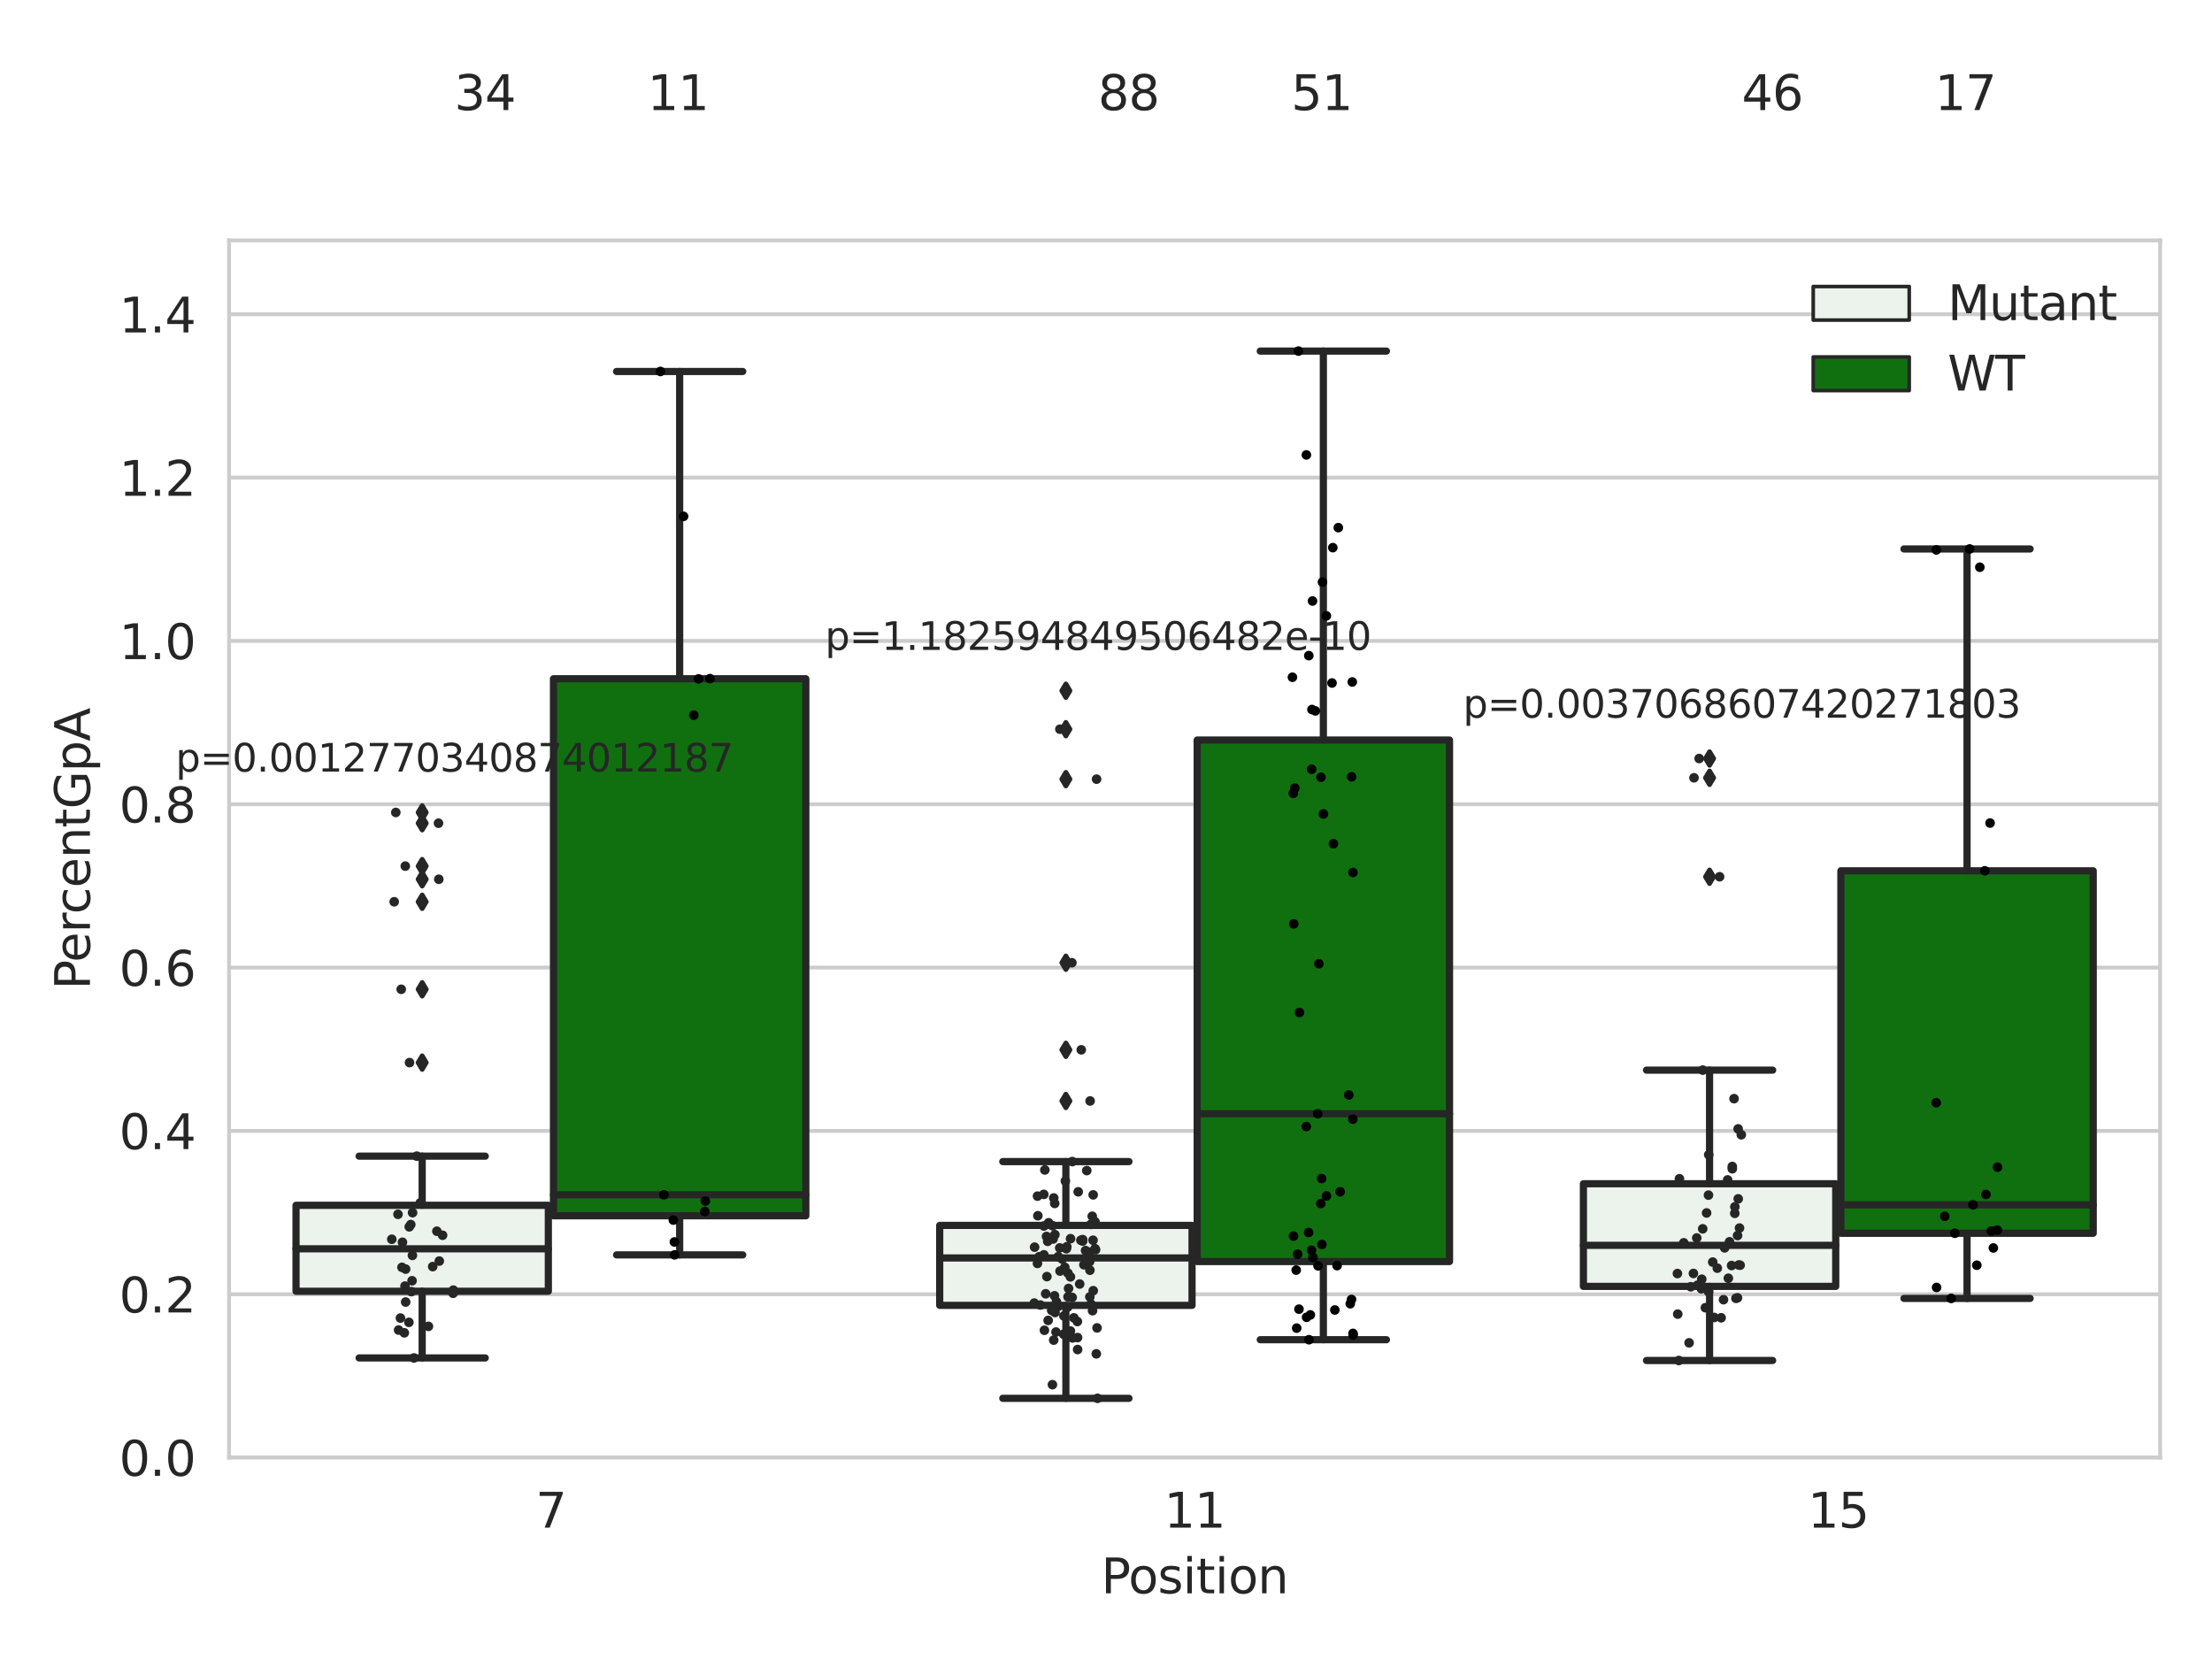<?xml version="1.0" encoding="utf-8" standalone="no"?>
<!DOCTYPE svg PUBLIC "-//W3C//DTD SVG 1.1//EN"
  "http://www.w3.org/Graphics/SVG/1.1/DTD/svg11.dtd">
<svg xmlns:xlink="http://www.w3.org/1999/xlink" width="460.8pt" height="345.6pt" viewBox="0 0 460.8 345.6" xmlns="http://www.w3.org/2000/svg" version="1.1">
 <defs>
  <style type="text/css">*{stroke-linejoin: round; stroke-linecap: butt}</style>
 </defs>
 <g id="figure_1">
  <g id="patch_1">
   <path d="M 0 345.6 
L 460.8 345.6 
L 460.8 0 
L 0 0 
z
" style="fill: #ffffff"/>
  </g>
  <g id="axes_1">
   <g id="patch_2">
    <path d="M 47.72 303.64 
L 450 303.64 
L 450 50.085 
L 47.72 50.085 
z
" style="fill: #ffffff"/>
   </g>
   <g id="matplotlib.axis_1">
    <g id="xtick_1">
     <g id="text_1">
      <!-- 7 -->
      <g style="fill: #262626" transform="translate(111.585 318.238)scale(0.1 -0.1)">
       <defs>
        <path id="DejaVuSans-37" d="M 525 4666 
L 3525 4666 
L 3525 4397 
L 1831 0 
L 1172 0 
L 2766 4134 
L 525 4134 
L 525 4666 
z
" transform="scale(0.016)"/>
       </defs>
       <use xlink:href="#DejaVuSans-37"/>
      </g>
     </g>
    </g>
    <g id="xtick_2">
     <g id="text_2">
      <!-- 11 -->
      <g style="fill: #262626" transform="translate(242.498 318.238)scale(0.1 -0.1)">
       <defs>
        <path id="DejaVuSans-31" d="M 794 531 
L 1825 531 
L 1825 4091 
L 703 3866 
L 703 4441 
L 1819 4666 
L 2450 4666 
L 2450 531 
L 3481 531 
L 3481 0 
L 794 0 
L 794 531 
z
" transform="scale(0.016)"/>
       </defs>
       <use xlink:href="#DejaVuSans-31"/>
       <use xlink:href="#DejaVuSans-31" x="63.623"/>
      </g>
     </g>
    </g>
    <g id="xtick_3">
     <g id="text_3">
      <!-- 15 -->
      <g style="fill: #262626" transform="translate(376.591 318.238)scale(0.1 -0.1)">
       <defs>
        <path id="DejaVuSans-35" d="M 691 4666 
L 3169 4666 
L 3169 4134 
L 1269 4134 
L 1269 2991 
Q 1406 3038 1543 3061 
Q 1681 3084 1819 3084 
Q 2600 3084 3056 2656 
Q 3513 2228 3513 1497 
Q 3513 744 3044 326 
Q 2575 -91 1722 -91 
Q 1428 -91 1123 -41 
Q 819 9 494 109 
L 494 744 
Q 775 591 1075 516 
Q 1375 441 1709 441 
Q 2250 441 2565 725 
Q 2881 1009 2881 1497 
Q 2881 1984 2565 2268 
Q 2250 2553 1709 2553 
Q 1456 2553 1204 2497 
Q 953 2441 691 2322 
L 691 4666 
z
" transform="scale(0.016)"/>
       </defs>
       <use xlink:href="#DejaVuSans-31"/>
       <use xlink:href="#DejaVuSans-35" x="63.623"/>
      </g>
     </g>
    </g>
    <g id="text_4">
     <!-- Position -->
     <g style="fill: #262626" transform="translate(229.396 331.917)scale(0.1 -0.1)">
      <defs>
       <path id="DejaVuSans-50" d="M 1259 4147 
L 1259 2394 
L 2053 2394 
Q 2494 2394 2734 2622 
Q 2975 2850 2975 3272 
Q 2975 3691 2734 3919 
Q 2494 4147 2053 4147 
L 1259 4147 
z
M 628 4666 
L 2053 4666 
Q 2838 4666 3239 4311 
Q 3641 3956 3641 3272 
Q 3641 2581 3239 2228 
Q 2838 1875 2053 1875 
L 1259 1875 
L 1259 0 
L 628 0 
L 628 4666 
z
" transform="scale(0.016)"/>
       <path id="DejaVuSans-6f" d="M 1959 3097 
Q 1497 3097 1228 2736 
Q 959 2375 959 1747 
Q 959 1119 1226 758 
Q 1494 397 1959 397 
Q 2419 397 2687 759 
Q 2956 1122 2956 1747 
Q 2956 2369 2687 2733 
Q 2419 3097 1959 3097 
z
M 1959 3584 
Q 2709 3584 3137 3096 
Q 3566 2609 3566 1747 
Q 3566 888 3137 398 
Q 2709 -91 1959 -91 
Q 1206 -91 779 398 
Q 353 888 353 1747 
Q 353 2609 779 3096 
Q 1206 3584 1959 3584 
z
" transform="scale(0.016)"/>
       <path id="DejaVuSans-73" d="M 2834 3397 
L 2834 2853 
Q 2591 2978 2328 3040 
Q 2066 3103 1784 3103 
Q 1356 3103 1142 2972 
Q 928 2841 928 2578 
Q 928 2378 1081 2264 
Q 1234 2150 1697 2047 
L 1894 2003 
Q 2506 1872 2764 1633 
Q 3022 1394 3022 966 
Q 3022 478 2636 193 
Q 2250 -91 1575 -91 
Q 1294 -91 989 -36 
Q 684 19 347 128 
L 347 722 
Q 666 556 975 473 
Q 1284 391 1588 391 
Q 1994 391 2212 530 
Q 2431 669 2431 922 
Q 2431 1156 2273 1281 
Q 2116 1406 1581 1522 
L 1381 1569 
Q 847 1681 609 1914 
Q 372 2147 372 2553 
Q 372 3047 722 3315 
Q 1072 3584 1716 3584 
Q 2034 3584 2315 3537 
Q 2597 3491 2834 3397 
z
" transform="scale(0.016)"/>
       <path id="DejaVuSans-69" d="M 603 3500 
L 1178 3500 
L 1178 0 
L 603 0 
L 603 3500 
z
M 603 4863 
L 1178 4863 
L 1178 4134 
L 603 4134 
L 603 4863 
z
" transform="scale(0.016)"/>
       <path id="DejaVuSans-74" d="M 1172 4494 
L 1172 3500 
L 2356 3500 
L 2356 3053 
L 1172 3053 
L 1172 1153 
Q 1172 725 1289 603 
Q 1406 481 1766 481 
L 2356 481 
L 2356 0 
L 1766 0 
Q 1100 0 847 248 
Q 594 497 594 1153 
L 594 3053 
L 172 3053 
L 172 3500 
L 594 3500 
L 594 4494 
L 1172 4494 
z
" transform="scale(0.016)"/>
       <path id="DejaVuSans-6e" d="M 3513 2113 
L 3513 0 
L 2938 0 
L 2938 2094 
Q 2938 2591 2744 2837 
Q 2550 3084 2163 3084 
Q 1697 3084 1428 2787 
Q 1159 2491 1159 1978 
L 1159 0 
L 581 0 
L 581 3500 
L 1159 3500 
L 1159 2956 
Q 1366 3272 1645 3428 
Q 1925 3584 2291 3584 
Q 2894 3584 3203 3211 
Q 3513 2838 3513 2113 
z
" transform="scale(0.016)"/>
      </defs>
      <use xlink:href="#DejaVuSans-50"/>
      <use xlink:href="#DejaVuSans-6f" x="56.678"/>
      <use xlink:href="#DejaVuSans-73" x="117.859"/>
      <use xlink:href="#DejaVuSans-69" x="169.959"/>
      <use xlink:href="#DejaVuSans-74" x="197.742"/>
      <use xlink:href="#DejaVuSans-69" x="236.951"/>
      <use xlink:href="#DejaVuSans-6f" x="264.734"/>
      <use xlink:href="#DejaVuSans-6e" x="325.916"/>
     </g>
    </g>
   </g>
   <g id="matplotlib.axis_2">
    <g id="ytick_1">
     <g id="line2d_1">
      <path d="M 47.72 303.64 
L 450 303.64 
" clip-path="url(#p8287a3aaf2)" style="fill: none; stroke: #cccccc; stroke-width: 0.8; stroke-linecap: round"/>
     </g>
     <g id="text_5">
      <!-- 0.0 -->
      <g style="fill: #262626" transform="translate(24.817 307.439)scale(0.1 -0.1)">
       <defs>
        <path id="DejaVuSans-30" d="M 2034 4250 
Q 1547 4250 1301 3770 
Q 1056 3291 1056 2328 
Q 1056 1369 1301 889 
Q 1547 409 2034 409 
Q 2525 409 2770 889 
Q 3016 1369 3016 2328 
Q 3016 3291 2770 3770 
Q 2525 4250 2034 4250 
z
M 2034 4750 
Q 2819 4750 3233 4129 
Q 3647 3509 3647 2328 
Q 3647 1150 3233 529 
Q 2819 -91 2034 -91 
Q 1250 -91 836 529 
Q 422 1150 422 2328 
Q 422 3509 836 4129 
Q 1250 4750 2034 4750 
z
" transform="scale(0.016)"/>
        <path id="DejaVuSans-2e" d="M 684 794 
L 1344 794 
L 1344 0 
L 684 0 
L 684 794 
z
" transform="scale(0.016)"/>
       </defs>
       <use xlink:href="#DejaVuSans-30"/>
       <use xlink:href="#DejaVuSans-2e" x="63.623"/>
       <use xlink:href="#DejaVuSans-30" x="95.41"/>
      </g>
     </g>
    </g>
    <g id="ytick_2">
     <g id="line2d_2">
      <path d="M 47.72 269.614 
L 450 269.614 
" clip-path="url(#p8287a3aaf2)" style="fill: none; stroke: #cccccc; stroke-width: 0.8; stroke-linecap: round"/>
     </g>
     <g id="text_6">
      <!-- 0.2 -->
      <g style="fill: #262626" transform="translate(24.817 273.413)scale(0.1 -0.1)">
       <defs>
        <path id="DejaVuSans-32" d="M 1228 531 
L 3431 531 
L 3431 0 
L 469 0 
L 469 531 
Q 828 903 1448 1529 
Q 2069 2156 2228 2338 
Q 2531 2678 2651 2914 
Q 2772 3150 2772 3378 
Q 2772 3750 2511 3984 
Q 2250 4219 1831 4219 
Q 1534 4219 1204 4116 
Q 875 4013 500 3803 
L 500 4441 
Q 881 4594 1212 4672 
Q 1544 4750 1819 4750 
Q 2544 4750 2975 4387 
Q 3406 4025 3406 3419 
Q 3406 3131 3298 2873 
Q 3191 2616 2906 2266 
Q 2828 2175 2409 1742 
Q 1991 1309 1228 531 
z
" transform="scale(0.016)"/>
       </defs>
       <use xlink:href="#DejaVuSans-30"/>
       <use xlink:href="#DejaVuSans-2e" x="63.623"/>
       <use xlink:href="#DejaVuSans-32" x="95.41"/>
      </g>
     </g>
    </g>
    <g id="ytick_3">
     <g id="line2d_3">
      <path d="M 47.72 235.589 
L 450 235.589 
" clip-path="url(#p8287a3aaf2)" style="fill: none; stroke: #cccccc; stroke-width: 0.8; stroke-linecap: round"/>
     </g>
     <g id="text_7">
      <!-- 0.4 -->
      <g style="fill: #262626" transform="translate(24.817 239.388)scale(0.1 -0.1)">
       <defs>
        <path id="DejaVuSans-34" d="M 2419 4116 
L 825 1625 
L 2419 1625 
L 2419 4116 
z
M 2253 4666 
L 3047 4666 
L 3047 1625 
L 3713 1625 
L 3713 1100 
L 3047 1100 
L 3047 0 
L 2419 0 
L 2419 1100 
L 313 1100 
L 313 1709 
L 2253 4666 
z
" transform="scale(0.016)"/>
       </defs>
       <use xlink:href="#DejaVuSans-30"/>
       <use xlink:href="#DejaVuSans-2e" x="63.623"/>
       <use xlink:href="#DejaVuSans-34" x="95.41"/>
      </g>
     </g>
    </g>
    <g id="ytick_4">
     <g id="line2d_4">
      <path d="M 47.72 201.563 
L 450 201.563 
" clip-path="url(#p8287a3aaf2)" style="fill: none; stroke: #cccccc; stroke-width: 0.8; stroke-linecap: round"/>
     </g>
     <g id="text_8">
      <!-- 0.6 -->
      <g style="fill: #262626" transform="translate(24.817 205.362)scale(0.1 -0.1)">
       <defs>
        <path id="DejaVuSans-36" d="M 2113 2584 
Q 1688 2584 1439 2293 
Q 1191 2003 1191 1497 
Q 1191 994 1439 701 
Q 1688 409 2113 409 
Q 2538 409 2786 701 
Q 3034 994 3034 1497 
Q 3034 2003 2786 2293 
Q 2538 2584 2113 2584 
z
M 3366 4563 
L 3366 3988 
Q 3128 4100 2886 4159 
Q 2644 4219 2406 4219 
Q 1781 4219 1451 3797 
Q 1122 3375 1075 2522 
Q 1259 2794 1537 2939 
Q 1816 3084 2150 3084 
Q 2853 3084 3261 2657 
Q 3669 2231 3669 1497 
Q 3669 778 3244 343 
Q 2819 -91 2113 -91 
Q 1303 -91 875 529 
Q 447 1150 447 2328 
Q 447 3434 972 4092 
Q 1497 4750 2381 4750 
Q 2619 4750 2861 4703 
Q 3103 4656 3366 4563 
z
" transform="scale(0.016)"/>
       </defs>
       <use xlink:href="#DejaVuSans-30"/>
       <use xlink:href="#DejaVuSans-2e" x="63.623"/>
       <use xlink:href="#DejaVuSans-36" x="95.41"/>
      </g>
     </g>
    </g>
    <g id="ytick_5">
     <g id="line2d_5">
      <path d="M 47.72 167.537 
L 450 167.537 
" clip-path="url(#p8287a3aaf2)" style="fill: none; stroke: #cccccc; stroke-width: 0.8; stroke-linecap: round"/>
     </g>
     <g id="text_9">
      <!-- 0.8 -->
      <g style="fill: #262626" transform="translate(24.817 171.336)scale(0.1 -0.1)">
       <defs>
        <path id="DejaVuSans-38" d="M 2034 2216 
Q 1584 2216 1326 1975 
Q 1069 1734 1069 1313 
Q 1069 891 1326 650 
Q 1584 409 2034 409 
Q 2484 409 2743 651 
Q 3003 894 3003 1313 
Q 3003 1734 2745 1975 
Q 2488 2216 2034 2216 
z
M 1403 2484 
Q 997 2584 770 2862 
Q 544 3141 544 3541 
Q 544 4100 942 4425 
Q 1341 4750 2034 4750 
Q 2731 4750 3128 4425 
Q 3525 4100 3525 3541 
Q 3525 3141 3298 2862 
Q 3072 2584 2669 2484 
Q 3125 2378 3379 2068 
Q 3634 1759 3634 1313 
Q 3634 634 3220 271 
Q 2806 -91 2034 -91 
Q 1263 -91 848 271 
Q 434 634 434 1313 
Q 434 1759 690 2068 
Q 947 2378 1403 2484 
z
M 1172 3481 
Q 1172 3119 1398 2916 
Q 1625 2713 2034 2713 
Q 2441 2713 2670 2916 
Q 2900 3119 2900 3481 
Q 2900 3844 2670 4047 
Q 2441 4250 2034 4250 
Q 1625 4250 1398 4047 
Q 1172 3844 1172 3481 
z
" transform="scale(0.016)"/>
       </defs>
       <use xlink:href="#DejaVuSans-30"/>
       <use xlink:href="#DejaVuSans-2e" x="63.623"/>
       <use xlink:href="#DejaVuSans-38" x="95.41"/>
      </g>
     </g>
    </g>
    <g id="ytick_6">
     <g id="line2d_6">
      <path d="M 47.72 133.511 
L 450 133.511 
" clip-path="url(#p8287a3aaf2)" style="fill: none; stroke: #cccccc; stroke-width: 0.8; stroke-linecap: round"/>
     </g>
     <g id="text_10">
      <!-- 1.0 -->
      <g style="fill: #262626" transform="translate(24.817 137.311)scale(0.1 -0.1)">
       <use xlink:href="#DejaVuSans-31"/>
       <use xlink:href="#DejaVuSans-2e" x="63.623"/>
       <use xlink:href="#DejaVuSans-30" x="95.41"/>
      </g>
     </g>
    </g>
    <g id="ytick_7">
     <g id="line2d_7">
      <path d="M 47.72 99.486 
L 450 99.486 
" clip-path="url(#p8287a3aaf2)" style="fill: none; stroke: #cccccc; stroke-width: 0.8; stroke-linecap: round"/>
     </g>
     <g id="text_11">
      <!-- 1.2 -->
      <g style="fill: #262626" transform="translate(24.817 103.285)scale(0.1 -0.1)">
       <use xlink:href="#DejaVuSans-31"/>
       <use xlink:href="#DejaVuSans-2e" x="63.623"/>
       <use xlink:href="#DejaVuSans-32" x="95.41"/>
      </g>
     </g>
    </g>
    <g id="ytick_8">
     <g id="line2d_8">
      <path d="M 47.72 65.46 
L 450 65.46 
" clip-path="url(#p8287a3aaf2)" style="fill: none; stroke: #cccccc; stroke-width: 0.8; stroke-linecap: round"/>
     </g>
     <g id="text_12">
      <!-- 1.4 -->
      <g style="fill: #262626" transform="translate(24.817 69.259)scale(0.1 -0.1)">
       <use xlink:href="#DejaVuSans-31"/>
       <use xlink:href="#DejaVuSans-2e" x="63.623"/>
       <use xlink:href="#DejaVuSans-34" x="95.41"/>
      </g>
     </g>
    </g>
    <g id="text_13">
     <!-- PercentGpA -->
     <g style="fill: #262626" transform="translate(18.737 206.139)rotate(-90)scale(0.1 -0.1)">
      <defs>
       <path id="DejaVuSans-65" d="M 3597 1894 
L 3597 1613 
L 953 1613 
Q 991 1019 1311 708 
Q 1631 397 2203 397 
Q 2534 397 2845 478 
Q 3156 559 3463 722 
L 3463 178 
Q 3153 47 2828 -22 
Q 2503 -91 2169 -91 
Q 1331 -91 842 396 
Q 353 884 353 1716 
Q 353 2575 817 3079 
Q 1281 3584 2069 3584 
Q 2775 3584 3186 3129 
Q 3597 2675 3597 1894 
z
M 3022 2063 
Q 3016 2534 2758 2815 
Q 2500 3097 2075 3097 
Q 1594 3097 1305 2825 
Q 1016 2553 972 2059 
L 3022 2063 
z
" transform="scale(0.016)"/>
       <path id="DejaVuSans-72" d="M 2631 2963 
Q 2534 3019 2420 3045 
Q 2306 3072 2169 3072 
Q 1681 3072 1420 2755 
Q 1159 2438 1159 1844 
L 1159 0 
L 581 0 
L 581 3500 
L 1159 3500 
L 1159 2956 
Q 1341 3275 1631 3429 
Q 1922 3584 2338 3584 
Q 2397 3584 2469 3576 
Q 2541 3569 2628 3553 
L 2631 2963 
z
" transform="scale(0.016)"/>
       <path id="DejaVuSans-63" d="M 3122 3366 
L 3122 2828 
Q 2878 2963 2633 3030 
Q 2388 3097 2138 3097 
Q 1578 3097 1268 2742 
Q 959 2388 959 1747 
Q 959 1106 1268 751 
Q 1578 397 2138 397 
Q 2388 397 2633 464 
Q 2878 531 3122 666 
L 3122 134 
Q 2881 22 2623 -34 
Q 2366 -91 2075 -91 
Q 1284 -91 818 406 
Q 353 903 353 1747 
Q 353 2603 823 3093 
Q 1294 3584 2113 3584 
Q 2378 3584 2631 3529 
Q 2884 3475 3122 3366 
z
" transform="scale(0.016)"/>
       <path id="DejaVuSans-47" d="M 3809 666 
L 3809 1919 
L 2778 1919 
L 2778 2438 
L 4434 2438 
L 4434 434 
Q 4069 175 3628 42 
Q 3188 -91 2688 -91 
Q 1594 -91 976 548 
Q 359 1188 359 2328 
Q 359 3472 976 4111 
Q 1594 4750 2688 4750 
Q 3144 4750 3555 4637 
Q 3966 4525 4313 4306 
L 4313 3634 
Q 3963 3931 3569 4081 
Q 3175 4231 2741 4231 
Q 1884 4231 1454 3753 
Q 1025 3275 1025 2328 
Q 1025 1384 1454 906 
Q 1884 428 2741 428 
Q 3075 428 3337 486 
Q 3600 544 3809 666 
z
" transform="scale(0.016)"/>
       <path id="DejaVuSans-70" d="M 1159 525 
L 1159 -1331 
L 581 -1331 
L 581 3500 
L 1159 3500 
L 1159 2969 
Q 1341 3281 1617 3432 
Q 1894 3584 2278 3584 
Q 2916 3584 3314 3078 
Q 3713 2572 3713 1747 
Q 3713 922 3314 415 
Q 2916 -91 2278 -91 
Q 1894 -91 1617 61 
Q 1341 213 1159 525 
z
M 3116 1747 
Q 3116 2381 2855 2742 
Q 2594 3103 2138 3103 
Q 1681 3103 1420 2742 
Q 1159 2381 1159 1747 
Q 1159 1113 1420 752 
Q 1681 391 2138 391 
Q 2594 391 2855 752 
Q 3116 1113 3116 1747 
z
" transform="scale(0.016)"/>
       <path id="DejaVuSans-41" d="M 2188 4044 
L 1331 1722 
L 3047 1722 
L 2188 4044 
z
M 1831 4666 
L 2547 4666 
L 4325 0 
L 3669 0 
L 3244 1197 
L 1141 1197 
L 716 0 
L 50 0 
L 1831 4666 
z
" transform="scale(0.016)"/>
      </defs>
      <use xlink:href="#DejaVuSans-50"/>
      <use xlink:href="#DejaVuSans-65" x="56.678"/>
      <use xlink:href="#DejaVuSans-72" x="118.201"/>
      <use xlink:href="#DejaVuSans-63" x="157.064"/>
      <use xlink:href="#DejaVuSans-65" x="212.045"/>
      <use xlink:href="#DejaVuSans-6e" x="273.568"/>
      <use xlink:href="#DejaVuSans-74" x="336.947"/>
      <use xlink:href="#DejaVuSans-47" x="376.156"/>
      <use xlink:href="#DejaVuSans-70" x="453.646"/>
      <use xlink:href="#DejaVuSans-41" x="517.123"/>
     </g>
    </g>
   </g>
   <g id="patch_3">
    <path d="M 61.666 268.993 
L 114.23 268.993 
L 114.23 251.086 
L 61.666 251.086 
L 61.666 268.993 
z
" clip-path="url(#p8287a3aaf2)" style="fill: #ecf2ec; stroke: #262626; stroke-width: 1.5; stroke-linejoin: miter"/>
   </g>
   <g id="patch_4">
    <path d="M 115.303 253.273 
L 167.868 253.273 
L 167.868 141.396 
L 115.303 141.396 
L 115.303 253.273 
z
" clip-path="url(#p8287a3aaf2)" style="fill: #107010; stroke: #262626; stroke-width: 1.5; stroke-linejoin: miter"/>
   </g>
   <g id="patch_5">
    <path d="M 195.759 271.929 
L 248.324 271.929 
L 248.324 255.274 
L 195.759 255.274 
L 195.759 271.929 
z
" clip-path="url(#p8287a3aaf2)" style="fill: #ecf2ec; stroke: #262626; stroke-width: 1.5; stroke-linejoin: miter"/>
   </g>
   <g id="patch_6">
    <path d="M 249.396 262.804 
L 301.961 262.804 
L 301.961 154.167 
L 249.396 154.167 
L 249.396 262.804 
z
" clip-path="url(#p8287a3aaf2)" style="fill: #107010; stroke: #262626; stroke-width: 1.5; stroke-linejoin: miter"/>
   </g>
   <g id="patch_7">
    <path d="M 329.852 267.979 
L 382.417 267.979 
L 382.417 246.592 
L 329.852 246.592 
L 329.852 267.979 
z
" clip-path="url(#p8287a3aaf2)" style="fill: #ecf2ec; stroke: #262626; stroke-width: 1.5; stroke-linejoin: miter"/>
   </g>
   <g id="patch_8">
    <path d="M 383.49 256.912 
L 436.054 256.912 
L 436.054 181.404 
L 383.49 181.404 
L 383.49 256.912 
z
" clip-path="url(#p8287a3aaf2)" style="fill: #107010; stroke: #262626; stroke-width: 1.5; stroke-linejoin: miter"/>
   </g>
   <g id="patch_9">
    <path d="M 114.767 303.64 
L 114.767 303.64 
L 114.767 303.64 
L 114.767 303.64 
z
" clip-path="url(#p8287a3aaf2)" style="fill: #ecf2ec; stroke: #262626; stroke-width: 0.75; stroke-linejoin: miter"/>
   </g>
   <g id="patch_10">
    <path d="M 114.767 303.64 
L 114.767 303.64 
L 114.767 303.64 
L 114.767 303.64 
z
" clip-path="url(#p8287a3aaf2)" style="fill: #107010; stroke: #262626; stroke-width: 0.75; stroke-linejoin: miter"/>
   </g>
   <g id="PathCollection_1"/>
   <g id="PathCollection_2"/>
   <g id="line2d_9">
    <path d="M 87.948 268.993 
L 87.948 282.887 
" clip-path="url(#p8287a3aaf2)" style="fill: none; stroke: #262626; stroke-width: 1.5; stroke-linecap: round"/>
   </g>
   <g id="line2d_10">
    <path d="M 87.948 251.086 
L 87.948 240.848 
" clip-path="url(#p8287a3aaf2)" style="fill: none; stroke: #262626; stroke-width: 1.5; stroke-linecap: round"/>
   </g>
   <g id="line2d_11">
    <path d="M 74.807 282.887 
L 101.089 282.887 
" clip-path="url(#p8287a3aaf2)" style="fill: none; stroke: #262626; stroke-width: 1.5; stroke-linecap: round"/>
   </g>
   <g id="line2d_12">
    <path d="M 74.807 240.848 
L 101.089 240.848 
" clip-path="url(#p8287a3aaf2)" style="fill: none; stroke: #262626; stroke-width: 1.5; stroke-linecap: round"/>
   </g>
   <g id="line2d_13">
    <defs>
     <path id="md6a998a967" d="M -0 1.414 
L 0.849 0 
L 0 -1.414 
L -0.849 -0 
z
" style="stroke: #262626; stroke-linejoin: miter"/>
    </defs>
    <g clip-path="url(#p8287a3aaf2)">
     <use xlink:href="#md6a998a967" x="87.948" y="206.088" style="fill: #262626; stroke: #262626; stroke-linejoin: miter"/>
     <use xlink:href="#md6a998a967" x="87.948" y="171.491" style="fill: #262626; stroke: #262626; stroke-linejoin: miter"/>
     <use xlink:href="#md6a998a967" x="87.948" y="183.166" style="fill: #262626; stroke: #262626; stroke-linejoin: miter"/>
     <use xlink:href="#md6a998a967" x="87.948" y="187.857" style="fill: #262626; stroke: #262626; stroke-linejoin: miter"/>
     <use xlink:href="#md6a998a967" x="87.948" y="180.427" style="fill: #262626; stroke: #262626; stroke-linejoin: miter"/>
     <use xlink:href="#md6a998a967" x="87.948" y="169.246" style="fill: #262626; stroke: #262626; stroke-linejoin: miter"/>
     <use xlink:href="#md6a998a967" x="87.948" y="221.361" style="fill: #262626; stroke: #262626; stroke-linejoin: miter"/>
    </g>
   </g>
   <g id="line2d_14">
    <path d="M 141.585 253.273 
L 141.585 261.414 
" clip-path="url(#p8287a3aaf2)" style="fill: none; stroke: #262626; stroke-width: 1.5; stroke-linecap: round"/>
   </g>
   <g id="line2d_15">
    <path d="M 141.585 141.396 
L 141.585 77.385 
" clip-path="url(#p8287a3aaf2)" style="fill: none; stroke: #262626; stroke-width: 1.5; stroke-linecap: round"/>
   </g>
   <g id="line2d_16">
    <path d="M 128.444 261.414 
L 154.726 261.414 
" clip-path="url(#p8287a3aaf2)" style="fill: none; stroke: #262626; stroke-width: 1.5; stroke-linecap: round"/>
   </g>
   <g id="line2d_17">
    <path d="M 128.444 77.385 
L 154.726 77.385 
" clip-path="url(#p8287a3aaf2)" style="fill: none; stroke: #262626; stroke-width: 1.5; stroke-linecap: round"/>
   </g>
   <g id="line2d_18"/>
   <g id="line2d_19">
    <path d="M 222.041 271.929 
L 222.041 291.295 
" clip-path="url(#p8287a3aaf2)" style="fill: none; stroke: #262626; stroke-width: 1.5; stroke-linecap: round"/>
   </g>
   <g id="line2d_20">
    <path d="M 222.041 255.274 
L 222.041 241.981 
" clip-path="url(#p8287a3aaf2)" style="fill: none; stroke: #262626; stroke-width: 1.5; stroke-linecap: round"/>
   </g>
   <g id="line2d_21">
    <path d="M 208.9 291.295 
L 235.182 291.295 
" clip-path="url(#p8287a3aaf2)" style="fill: none; stroke: #262626; stroke-width: 1.5; stroke-linecap: round"/>
   </g>
   <g id="line2d_22">
    <path d="M 208.9 241.981 
L 235.182 241.981 
" clip-path="url(#p8287a3aaf2)" style="fill: none; stroke: #262626; stroke-width: 1.5; stroke-linecap: round"/>
   </g>
   <g id="line2d_23">
    <g clip-path="url(#p8287a3aaf2)">
     <use xlink:href="#md6a998a967" x="222.041" y="151.904" style="fill: #262626; stroke: #262626; stroke-linejoin: miter"/>
     <use xlink:href="#md6a998a967" x="222.041" y="143.893" style="fill: #262626; stroke: #262626; stroke-linejoin: miter"/>
     <use xlink:href="#md6a998a967" x="222.041" y="218.697" style="fill: #262626; stroke: #262626; stroke-linejoin: miter"/>
     <use xlink:href="#md6a998a967" x="222.041" y="229.35" style="fill: #262626; stroke: #262626; stroke-linejoin: miter"/>
     <use xlink:href="#md6a998a967" x="222.041" y="162.311" style="fill: #262626; stroke: #262626; stroke-linejoin: miter"/>
     <use xlink:href="#md6a998a967" x="222.041" y="200.553" style="fill: #262626; stroke: #262626; stroke-linejoin: miter"/>
    </g>
   </g>
   <g id="line2d_24">
    <path d="M 275.679 262.804 
L 275.679 279.086 
" clip-path="url(#p8287a3aaf2)" style="fill: none; stroke: #262626; stroke-width: 1.5; stroke-linecap: round"/>
   </g>
   <g id="line2d_25">
    <path d="M 275.679 154.167 
L 275.679 73.136 
" clip-path="url(#p8287a3aaf2)" style="fill: none; stroke: #262626; stroke-width: 1.5; stroke-linecap: round"/>
   </g>
   <g id="line2d_26">
    <path d="M 262.538 279.086 
L 288.82 279.086 
" clip-path="url(#p8287a3aaf2)" style="fill: none; stroke: #262626; stroke-width: 1.5; stroke-linecap: round"/>
   </g>
   <g id="line2d_27">
    <path d="M 262.538 73.136 
L 288.82 73.136 
" clip-path="url(#p8287a3aaf2)" style="fill: none; stroke: #262626; stroke-width: 1.5; stroke-linecap: round"/>
   </g>
   <g id="line2d_28"/>
   <g id="line2d_29">
    <path d="M 356.135 267.979 
L 356.135 283.417 
" clip-path="url(#p8287a3aaf2)" style="fill: none; stroke: #262626; stroke-width: 1.5; stroke-linecap: round"/>
   </g>
   <g id="line2d_30">
    <path d="M 356.135 246.592 
L 356.135 222.927 
" clip-path="url(#p8287a3aaf2)" style="fill: none; stroke: #262626; stroke-width: 1.5; stroke-linecap: round"/>
   </g>
   <g id="line2d_31">
    <path d="M 342.994 283.417 
L 369.276 283.417 
" clip-path="url(#p8287a3aaf2)" style="fill: none; stroke: #262626; stroke-width: 1.5; stroke-linecap: round"/>
   </g>
   <g id="line2d_32">
    <path d="M 342.994 222.927 
L 369.276 222.927 
" clip-path="url(#p8287a3aaf2)" style="fill: none; stroke: #262626; stroke-width: 1.5; stroke-linecap: round"/>
   </g>
   <g id="line2d_33">
    <g clip-path="url(#p8287a3aaf2)">
     <use xlink:href="#md6a998a967" x="356.135" y="182.645" style="fill: #262626; stroke: #262626; stroke-linejoin: miter"/>
     <use xlink:href="#md6a998a967" x="356.135" y="158.013" style="fill: #262626; stroke: #262626; stroke-linejoin: miter"/>
     <use xlink:href="#md6a998a967" x="356.135" y="162.031" style="fill: #262626; stroke: #262626; stroke-linejoin: miter"/>
    </g>
   </g>
   <g id="line2d_34">
    <path d="M 409.772 256.912 
L 409.772 270.481 
" clip-path="url(#p8287a3aaf2)" style="fill: none; stroke: #262626; stroke-width: 1.5; stroke-linecap: round"/>
   </g>
   <g id="line2d_35">
    <path d="M 409.772 181.404 
L 409.772 114.359 
" clip-path="url(#p8287a3aaf2)" style="fill: none; stroke: #262626; stroke-width: 1.5; stroke-linecap: round"/>
   </g>
   <g id="line2d_36">
    <path d="M 396.631 270.481 
L 422.913 270.481 
" clip-path="url(#p8287a3aaf2)" style="fill: none; stroke: #262626; stroke-width: 1.5; stroke-linecap: round"/>
   </g>
   <g id="line2d_37">
    <path d="M 396.631 114.359 
L 422.913 114.359 
" clip-path="url(#p8287a3aaf2)" style="fill: none; stroke: #262626; stroke-width: 1.5; stroke-linecap: round"/>
   </g>
   <g id="line2d_38"/>
   <g id="line2d_39">
    <path d="M 61.666 260.154 
L 114.23 260.154 
" clip-path="url(#p8287a3aaf2)" style="fill: none; stroke: #262626; stroke-width: 1.5; stroke-linecap: round"/>
   </g>
   <g id="line2d_40">
    <path d="M 115.303 248.894 
L 167.868 248.894 
" clip-path="url(#p8287a3aaf2)" style="fill: none; stroke: #262626; stroke-width: 1.5; stroke-linecap: round"/>
   </g>
   <g id="line2d_41">
    <path d="M 195.759 262.049 
L 248.324 262.049 
" clip-path="url(#p8287a3aaf2)" style="fill: none; stroke: #262626; stroke-width: 1.5; stroke-linecap: round"/>
   </g>
   <g id="line2d_42">
    <path d="M 249.396 232.011 
L 301.961 232.011 
" clip-path="url(#p8287a3aaf2)" style="fill: none; stroke: #262626; stroke-width: 1.5; stroke-linecap: round"/>
   </g>
   <g id="line2d_43">
    <path d="M 329.852 259.427 
L 382.417 259.427 
" clip-path="url(#p8287a3aaf2)" style="fill: none; stroke: #262626; stroke-width: 1.5; stroke-linecap: round"/>
   </g>
   <g id="line2d_44">
    <path d="M 383.49 250.989 
L 436.054 250.989 
" clip-path="url(#p8287a3aaf2)" style="fill: none; stroke: #262626; stroke-width: 1.5; stroke-linecap: round"/>
   </g>
   <g id="patch_11">
    <path d="M 47.72 303.64 
L 47.72 50.085 
" style="fill: none; stroke: #cccccc; stroke-width: 0.8; stroke-linejoin: miter; stroke-linecap: square"/>
   </g>
   <g id="patch_12">
    <path d="M 450 303.64 
L 450 50.085 
" style="fill: none; stroke: #cccccc; stroke-width: 0.8; stroke-linejoin: miter; stroke-linecap: square"/>
   </g>
   <g id="patch_13">
    <path d="M 47.72 303.64 
L 450 303.64 
" style="fill: none; stroke: #cccccc; stroke-width: 0.8; stroke-linejoin: miter; stroke-linecap: square"/>
   </g>
   <g id="patch_14">
    <path d="M 47.72 50.085 
L 450 50.085 
" style="fill: none; stroke: #cccccc; stroke-width: 0.8; stroke-linejoin: miter; stroke-linecap: square"/>
   </g>
   <g id="PathCollection_3">
    <defs>
     <path id="C0_0_9b4cea889e" d="M 0 1 
C 0.265 1 0.52 0.895 0.707 0.707 
C 0.895 0.52 1 0.265 1 -0 
C 1 -0.265 0.895 -0.52 0.707 -0.707 
C 0.52 -0.895 0.265 -1 0 -1 
C -0.265 -1 -0.52 -0.895 -0.707 -0.707 
C -0.895 -0.52 -1 -0.265 -1 0 
C -1 0.265 -0.895 0.52 -0.707 0.707 
C -0.52 0.895 -0.265 1 0 1 
z
"/>
    </defs>
    <g clip-path="url(#p8287a3aaf2)">
     <use xlink:href="#C0_0_9b4cea889e" x="89.251" y="276.306" style="fill: #262626"/>
    </g>
    <g clip-path="url(#p8287a3aaf2)">
     <use xlink:href="#C0_0_9b4cea889e" x="91.01" y="256.485" style="fill: #262626"/>
    </g>
    <g clip-path="url(#p8287a3aaf2)">
     <use xlink:href="#C0_0_9b4cea889e" x="83.585" y="206.088" style="fill: #262626"/>
    </g>
    <g clip-path="url(#p8287a3aaf2)">
     <use xlink:href="#C0_0_9b4cea889e" x="85.841" y="266.802" style="fill: #262626"/>
    </g>
    <g clip-path="url(#p8287a3aaf2)">
     <use xlink:href="#C0_0_9b4cea889e" x="91.35" y="171.491" style="fill: #262626"/>
    </g>
    <g clip-path="url(#p8287a3aaf2)">
     <use xlink:href="#C0_0_9b4cea889e" x="92.196" y="257.326" style="fill: #262626"/>
    </g>
    <g clip-path="url(#p8287a3aaf2)">
     <use xlink:href="#C0_0_9b4cea889e" x="87.553" y="250.572" style="fill: #262626"/>
    </g>
    <g clip-path="url(#p8287a3aaf2)">
     <use xlink:href="#C0_0_9b4cea889e" x="84.371" y="267.916" style="fill: #262626"/>
    </g>
    <g clip-path="url(#p8287a3aaf2)">
     <use xlink:href="#C0_0_9b4cea889e" x="94.39" y="269.418" style="fill: #262626"/>
    </g>
    <g clip-path="url(#p8287a3aaf2)">
     <use xlink:href="#C0_0_9b4cea889e" x="91.41" y="183.166" style="fill: #262626"/>
    </g>
    <g clip-path="url(#p8287a3aaf2)">
     <use xlink:href="#C0_0_9b4cea889e" x="85.184" y="275.47" style="fill: #262626"/>
    </g>
    <g clip-path="url(#p8287a3aaf2)">
     <use xlink:href="#C0_0_9b4cea889e" x="90.144" y="263.857" style="fill: #262626"/>
    </g>
    <g clip-path="url(#p8287a3aaf2)">
     <use xlink:href="#C0_0_9b4cea889e" x="85.573" y="255.1" style="fill: #262626"/>
    </g>
    <g clip-path="url(#p8287a3aaf2)">
     <use xlink:href="#C0_0_9b4cea889e" x="82.118" y="187.857" style="fill: #262626"/>
    </g>
    <g clip-path="url(#p8287a3aaf2)">
     <use xlink:href="#C0_0_9b4cea889e" x="85.7" y="269.073" style="fill: #262626"/>
    </g>
    <g clip-path="url(#p8287a3aaf2)">
     <use xlink:href="#C0_0_9b4cea889e" x="84.507" y="271.238" style="fill: #262626"/>
    </g>
    <g clip-path="url(#p8287a3aaf2)">
     <use xlink:href="#C0_0_9b4cea889e" x="82.906" y="252.961" style="fill: #262626"/>
    </g>
    <g clip-path="url(#p8287a3aaf2)">
     <use xlink:href="#C0_0_9b4cea889e" x="84.43" y="180.427" style="fill: #262626"/>
    </g>
    <g clip-path="url(#p8287a3aaf2)">
     <use xlink:href="#C0_0_9b4cea889e" x="82.454" y="169.246" style="fill: #262626"/>
    </g>
    <g clip-path="url(#p8287a3aaf2)">
     <use xlink:href="#C0_0_9b4cea889e" x="83.84" y="258.786" style="fill: #262626"/>
    </g>
    <g clip-path="url(#p8287a3aaf2)">
     <use xlink:href="#C0_0_9b4cea889e" x="84.224" y="277.65" style="fill: #262626"/>
    </g>
    <g clip-path="url(#p8287a3aaf2)">
     <use xlink:href="#C0_0_9b4cea889e" x="85.256" y="255.57" style="fill: #262626"/>
    </g>
    <g clip-path="url(#p8287a3aaf2)">
     <use xlink:href="#C0_0_9b4cea889e" x="91.513" y="262.701" style="fill: #262626"/>
    </g>
    <g clip-path="url(#p8287a3aaf2)">
     <use xlink:href="#C0_0_9b4cea889e" x="85.31" y="221.361" style="fill: #262626"/>
    </g>
    <g clip-path="url(#p8287a3aaf2)">
     <use xlink:href="#C0_0_9b4cea889e" x="85.914" y="261.523" style="fill: #262626"/>
    </g>
    <g clip-path="url(#p8287a3aaf2)">
     <use xlink:href="#C0_0_9b4cea889e" x="84.5" y="264.375" style="fill: #262626"/>
    </g>
    <g clip-path="url(#p8287a3aaf2)">
     <use xlink:href="#C0_0_9b4cea889e" x="85.944" y="252.625" style="fill: #262626"/>
    </g>
    <g clip-path="url(#p8287a3aaf2)">
     <use xlink:href="#C0_0_9b4cea889e" x="83.419" y="274.572" style="fill: #262626"/>
    </g>
    <g clip-path="url(#p8287a3aaf2)">
     <use xlink:href="#C0_0_9b4cea889e" x="83.037" y="277.074" style="fill: #262626"/>
    </g>
    <g clip-path="url(#p8287a3aaf2)">
     <use xlink:href="#C0_0_9b4cea889e" x="83.742" y="264.012" style="fill: #262626"/>
    </g>
    <g clip-path="url(#p8287a3aaf2)">
     <use xlink:href="#C0_0_9b4cea889e" x="81.616" y="258.161" style="fill: #262626"/>
    </g>
    <g clip-path="url(#p8287a3aaf2)">
     <use xlink:href="#C0_0_9b4cea889e" x="86.826" y="240.848" style="fill: #262626"/>
    </g>
    <g clip-path="url(#p8287a3aaf2)">
     <use xlink:href="#C0_0_9b4cea889e" x="86.23" y="282.887" style="fill: #262626"/>
    </g>
    <g clip-path="url(#p8287a3aaf2)">
     <use xlink:href="#C0_0_9b4cea889e" x="94.442" y="268.753" style="fill: #262626"/>
    </g>
   </g>
   <g id="PathCollection_4">
    <defs>
     <path id="C1_0_cef2951aa6" d="M 0 1 
C 0.265 1 0.52 0.895 0.707 0.707 
C 0.895 0.52 1 0.265 1 -0 
C 1 -0.265 0.895 -0.52 0.707 -0.707 
C 0.52 -0.895 0.265 -1 0 -1 
C -0.265 -1 -0.52 -0.895 -0.707 -0.707 
C -0.895 -0.52 -1 -0.265 -1 0 
C -1 0.265 -0.895 0.52 -0.707 0.707 
C -0.52 0.895 -0.265 1 0 1 
z
"/>
    </defs>
    <g clip-path="url(#p8287a3aaf2)">
     <use xlink:href="#C1_0_cef2951aa6" x="144.536" y="148.983"/>
    </g>
    <g clip-path="url(#p8287a3aaf2)">
     <use xlink:href="#C1_0_cef2951aa6" x="138.312" y="248.894"/>
    </g>
    <g clip-path="url(#p8287a3aaf2)">
     <use xlink:href="#C1_0_cef2951aa6" x="146.93" y="250.209"/>
    </g>
    <g clip-path="url(#p8287a3aaf2)">
     <use xlink:href="#C1_0_cef2951aa6" x="137.575" y="77.385"/>
    </g>
    <g clip-path="url(#p8287a3aaf2)">
     <use xlink:href="#C1_0_cef2951aa6" x="140.491" y="258.722"/>
    </g>
    <g clip-path="url(#p8287a3aaf2)">
     <use xlink:href="#C1_0_cef2951aa6" x="140.539" y="261.414"/>
    </g>
    <g clip-path="url(#p8287a3aaf2)">
     <use xlink:href="#C1_0_cef2951aa6" x="140.266" y="254.169"/>
    </g>
    <g clip-path="url(#p8287a3aaf2)">
     <use xlink:href="#C1_0_cef2951aa6" x="142.404" y="107.563"/>
    </g>
    <g clip-path="url(#p8287a3aaf2)">
     <use xlink:href="#C1_0_cef2951aa6" x="147.898" y="141.37"/>
    </g>
    <g clip-path="url(#p8287a3aaf2)">
     <use xlink:href="#C1_0_cef2951aa6" x="145.525" y="141.422"/>
    </g>
    <g clip-path="url(#p8287a3aaf2)">
     <use xlink:href="#C1_0_cef2951aa6" x="146.825" y="252.378"/>
    </g>
   </g>
   <g id="PathCollection_5">
    <defs>
     <path id="C2_0_827ada7b0a" d="M 0 1 
C 0.265 1 0.52 0.895 0.707 0.707 
C 0.895 0.52 1 0.265 1 -0 
C 1 -0.265 0.895 -0.52 0.707 -0.707 
C 0.52 -0.895 0.265 -1 0 -1 
C -0.265 -1 -0.52 -0.895 -0.707 -0.707 
C -0.895 -0.52 -1 -0.265 -1 0 
C -1 0.265 -0.895 0.52 -0.707 0.707 
C -0.52 0.895 -0.265 1 0 1 
z
"/>
    </defs>
    <g clip-path="url(#p8287a3aaf2)">
     <use xlink:href="#C2_0_827ada7b0a" x="221.819" y="264.002" style="fill: #262626"/>
    </g>
    <g clip-path="url(#p8287a3aaf2)">
     <use xlink:href="#C2_0_827ada7b0a" x="223.352" y="270.277" style="fill: #262626"/>
    </g>
    <g clip-path="url(#p8287a3aaf2)">
     <use xlink:href="#C2_0_827ada7b0a" x="217.572" y="277.123" style="fill: #262626"/>
    </g>
    <g clip-path="url(#p8287a3aaf2)">
     <use xlink:href="#C2_0_827ada7b0a" x="219.083" y="272.985" style="fill: #262626"/>
    </g>
    <g clip-path="url(#p8287a3aaf2)">
     <use xlink:href="#C2_0_827ada7b0a" x="223.376" y="241.981" style="fill: #262626"/>
    </g>
    <g clip-path="url(#p8287a3aaf2)">
     <use xlink:href="#C2_0_827ada7b0a" x="217.46" y="261.402" style="fill: #262626"/>
    </g>
    <g clip-path="url(#p8287a3aaf2)">
     <use xlink:href="#C2_0_827ada7b0a" x="228.108" y="260.115" style="fill: #262626"/>
    </g>
    <g clip-path="url(#p8287a3aaf2)">
     <use xlink:href="#C2_0_827ada7b0a" x="227.73" y="248.913" style="fill: #262626"/>
    </g>
    <g clip-path="url(#p8287a3aaf2)">
     <use xlink:href="#C2_0_827ada7b0a" x="219.768" y="272.171" style="fill: #262626"/>
    </g>
    <g clip-path="url(#p8287a3aaf2)">
     <use xlink:href="#C2_0_827ada7b0a" x="224.472" y="278.642" style="fill: #262626"/>
    </g>
    <g clip-path="url(#p8287a3aaf2)">
     <use xlink:href="#C2_0_827ada7b0a" x="219.672" y="269.933" style="fill: #262626"/>
    </g>
    <g clip-path="url(#p8287a3aaf2)">
     <use xlink:href="#C2_0_827ada7b0a" x="218.013" y="257.578" style="fill: #262626"/>
    </g>
    <g clip-path="url(#p8287a3aaf2)">
     <use xlink:href="#C2_0_827ada7b0a" x="222.393" y="272.319" style="fill: #262626"/>
    </g>
    <g clip-path="url(#p8287a3aaf2)">
     <use xlink:href="#C2_0_827ada7b0a" x="222.472" y="265.215" style="fill: #262626"/>
    </g>
    <g clip-path="url(#p8287a3aaf2)">
     <use xlink:href="#C2_0_827ada7b0a" x="216.133" y="249.178" style="fill: #262626"/>
    </g>
    <g clip-path="url(#p8287a3aaf2)">
     <use xlink:href="#C2_0_827ada7b0a" x="221.934" y="246.024" style="fill: #262626"/>
    </g>
    <g clip-path="url(#p8287a3aaf2)">
     <use xlink:href="#C2_0_827ada7b0a" x="220.793" y="151.904" style="fill: #262626"/>
    </g>
    <g clip-path="url(#p8287a3aaf2)">
     <use xlink:href="#C2_0_827ada7b0a" x="224.439" y="275.295" style="fill: #262626"/>
    </g>
    <g clip-path="url(#p8287a3aaf2)">
     <use xlink:href="#C2_0_827ada7b0a" x="219.512" y="249.556" style="fill: #262626"/>
    </g>
    <g clip-path="url(#p8287a3aaf2)">
     <use xlink:href="#C2_0_827ada7b0a" x="219.505" y="279.171" style="fill: #262626"/>
    </g>
    <g clip-path="url(#p8287a3aaf2)">
     <use xlink:href="#C2_0_827ada7b0a" x="220.482" y="272.128" style="fill: #262626"/>
    </g>
    <g clip-path="url(#p8287a3aaf2)">
     <use xlink:href="#C2_0_827ada7b0a" x="226.142" y="260.518" style="fill: #262626"/>
    </g>
    <g clip-path="url(#p8287a3aaf2)">
     <use xlink:href="#C2_0_827ada7b0a" x="221.883" y="143.893" style="fill: #262626"/>
    </g>
    <g clip-path="url(#p8287a3aaf2)">
     <use xlink:href="#C2_0_827ada7b0a" x="222.147" y="260.129" style="fill: #262626"/>
    </g>
    <g clip-path="url(#p8287a3aaf2)">
     <use xlink:href="#C2_0_827ada7b0a" x="219.758" y="257.204" style="fill: #262626"/>
    </g>
    <g clip-path="url(#p8287a3aaf2)">
     <use xlink:href="#C2_0_827ada7b0a" x="219.376" y="258.105" style="fill: #262626"/>
    </g>
    <g clip-path="url(#p8287a3aaf2)">
     <use xlink:href="#C2_0_827ada7b0a" x="228.107" y="254.506" style="fill: #262626"/>
    </g>
    <g clip-path="url(#p8287a3aaf2)">
     <use xlink:href="#C2_0_827ada7b0a" x="220.824" y="264.787" style="fill: #262626"/>
    </g>
    <g clip-path="url(#p8287a3aaf2)">
     <use xlink:href="#C2_0_827ada7b0a" x="225.165" y="258.367" style="fill: #262626"/>
    </g>
    <g clip-path="url(#p8287a3aaf2)">
     <use xlink:href="#C2_0_827ada7b0a" x="219.238" y="288.453" style="fill: #262626"/>
    </g>
    <g clip-path="url(#p8287a3aaf2)">
     <use xlink:href="#C2_0_827ada7b0a" x="224.916" y="267.486" style="fill: #262626"/>
    </g>
    <g clip-path="url(#p8287a3aaf2)">
     <use xlink:href="#C2_0_827ada7b0a" x="228.636" y="291.295" style="fill: #262626"/>
    </g>
    <g clip-path="url(#p8287a3aaf2)">
     <use xlink:href="#C2_0_827ada7b0a" x="223.702" y="274.531" style="fill: #262626"/>
    </g>
    <g clip-path="url(#p8287a3aaf2)">
     <use xlink:href="#C2_0_827ada7b0a" x="227.534" y="253.365" style="fill: #262626"/>
    </g>
    <g clip-path="url(#p8287a3aaf2)">
     <use xlink:href="#C2_0_827ada7b0a" x="216.122" y="263.197" style="fill: #262626"/>
    </g>
    <g clip-path="url(#p8287a3aaf2)">
     <use xlink:href="#C2_0_827ada7b0a" x="225.541" y="258.23" style="fill: #262626"/>
    </g>
    <g clip-path="url(#p8287a3aaf2)">
     <use xlink:href="#C2_0_827ada7b0a" x="215.463" y="271.454" style="fill: #262626"/>
    </g>
    <g clip-path="url(#p8287a3aaf2)">
     <use xlink:href="#C2_0_827ada7b0a" x="225.244" y="218.697" style="fill: #262626"/>
    </g>
    <g clip-path="url(#p8287a3aaf2)">
     <use xlink:href="#C2_0_827ada7b0a" x="227.815" y="254.912" style="fill: #262626"/>
    </g>
    <g clip-path="url(#p8287a3aaf2)">
     <use xlink:href="#C2_0_827ada7b0a" x="222.232" y="259.724" style="fill: #262626"/>
    </g>
    <g clip-path="url(#p8287a3aaf2)">
     <use xlink:href="#C2_0_827ada7b0a" x="225.542" y="258.536" style="fill: #262626"/>
    </g>
    <g clip-path="url(#p8287a3aaf2)">
     <use xlink:href="#C2_0_827ada7b0a" x="227.268" y="271.66" style="fill: #262626"/>
    </g>
    <g clip-path="url(#p8287a3aaf2)">
     <use xlink:href="#C2_0_827ada7b0a" x="221.284" y="262.299" style="fill: #262626"/>
    </g>
    <g clip-path="url(#p8287a3aaf2)">
     <use xlink:href="#C2_0_827ada7b0a" x="227.743" y="268.874" style="fill: #262626"/>
    </g>
    <g clip-path="url(#p8287a3aaf2)">
     <use xlink:href="#C2_0_827ada7b0a" x="227.052" y="264.609" style="fill: #262626"/>
    </g>
    <g clip-path="url(#p8287a3aaf2)">
     <use xlink:href="#C2_0_827ada7b0a" x="226.964" y="260.848" style="fill: #262626"/>
    </g>
    <g clip-path="url(#p8287a3aaf2)">
     <use xlink:href="#C2_0_827ada7b0a" x="222.995" y="265.995" style="fill: #262626"/>
    </g>
    <g clip-path="url(#p8287a3aaf2)">
     <use xlink:href="#C2_0_827ada7b0a" x="218.249" y="258.593" style="fill: #262626"/>
    </g>
    <g clip-path="url(#p8287a3aaf2)">
     <use xlink:href="#C2_0_827ada7b0a" x="218.347" y="275.064" style="fill: #262626"/>
    </g>
    <g clip-path="url(#p8287a3aaf2)">
     <use xlink:href="#C2_0_827ada7b0a" x="217.835" y="269.518" style="fill: #262626"/>
    </g>
    <g clip-path="url(#p8287a3aaf2)">
     <use xlink:href="#C2_0_827ada7b0a" x="227.089" y="229.35" style="fill: #262626"/>
    </g>
    <g clip-path="url(#p8287a3aaf2)">
     <use xlink:href="#C2_0_827ada7b0a" x="220.446" y="261.794" style="fill: #262626"/>
    </g>
    <g clip-path="url(#p8287a3aaf2)">
     <use xlink:href="#C2_0_827ada7b0a" x="221.633" y="274.138" style="fill: #262626"/>
    </g>
    <g clip-path="url(#p8287a3aaf2)">
     <use xlink:href="#C2_0_827ada7b0a" x="228.382" y="282.029" style="fill: #262626"/>
    </g>
    <g clip-path="url(#p8287a3aaf2)">
     <use xlink:href="#C2_0_827ada7b0a" x="226.992" y="262.824" style="fill: #262626"/>
    </g>
    <g clip-path="url(#p8287a3aaf2)">
     <use xlink:href="#C2_0_827ada7b0a" x="224.49" y="281.137" style="fill: #262626"/>
    </g>
    <g clip-path="url(#p8287a3aaf2)">
     <use xlink:href="#C2_0_827ada7b0a" x="215.528" y="259.809" style="fill: #262626"/>
    </g>
    <g clip-path="url(#p8287a3aaf2)">
     <use xlink:href="#C2_0_827ada7b0a" x="220.76" y="259.967" style="fill: #262626"/>
    </g>
    <g clip-path="url(#p8287a3aaf2)">
     <use xlink:href="#C2_0_827ada7b0a" x="216.202" y="253.259" style="fill: #262626"/>
    </g>
    <g clip-path="url(#p8287a3aaf2)">
     <use xlink:href="#C2_0_827ada7b0a" x="228.536" y="276.623" style="fill: #262626"/>
    </g>
    <g clip-path="url(#p8287a3aaf2)">
     <use xlink:href="#C2_0_827ada7b0a" x="227.036" y="270.16" style="fill: #262626"/>
    </g>
    <g clip-path="url(#p8287a3aaf2)">
     <use xlink:href="#C2_0_827ada7b0a" x="224.614" y="248.279" style="fill: #262626"/>
    </g>
    <g clip-path="url(#p8287a3aaf2)">
     <use xlink:href="#C2_0_827ada7b0a" x="227.697" y="258.361" style="fill: #262626"/>
    </g>
    <g clip-path="url(#p8287a3aaf2)">
     <use xlink:href="#C2_0_827ada7b0a" x="228.435" y="162.311" style="fill: #262626"/>
    </g>
    <g clip-path="url(#p8287a3aaf2)">
     <use xlink:href="#C2_0_827ada7b0a" x="219.278" y="255.344" style="fill: #262626"/>
    </g>
    <g clip-path="url(#p8287a3aaf2)">
     <use xlink:href="#C2_0_827ada7b0a" x="219.982" y="277.485" style="fill: #262626"/>
    </g>
    <g clip-path="url(#p8287a3aaf2)">
     <use xlink:href="#C2_0_827ada7b0a" x="219.79" y="273.422" style="fill: #262626"/>
    </g>
    <g clip-path="url(#p8287a3aaf2)">
     <use xlink:href="#C2_0_827ada7b0a" x="216.484" y="261.8" style="fill: #262626"/>
    </g>
    <g clip-path="url(#p8287a3aaf2)">
     <use xlink:href="#C2_0_827ada7b0a" x="217.437" y="248.811" style="fill: #262626"/>
    </g>
    <g clip-path="url(#p8287a3aaf2)">
     <use xlink:href="#C2_0_827ada7b0a" x="226.396" y="243.856" style="fill: #262626"/>
    </g>
    <g clip-path="url(#p8287a3aaf2)">
     <use xlink:href="#C2_0_827ada7b0a" x="219.715" y="250.701" style="fill: #262626"/>
    </g>
    <g clip-path="url(#p8287a3aaf2)">
     <use xlink:href="#C2_0_827ada7b0a" x="227.598" y="273.045" style="fill: #262626"/>
    </g>
    <g clip-path="url(#p8287a3aaf2)">
     <use xlink:href="#C2_0_827ada7b0a" x="222.6" y="268.41" style="fill: #262626"/>
    </g>
    <g clip-path="url(#p8287a3aaf2)">
     <use xlink:href="#C2_0_827ada7b0a" x="228.228" y="260.342" style="fill: #262626"/>
    </g>
    <g clip-path="url(#p8287a3aaf2)">
     <use xlink:href="#C2_0_827ada7b0a" x="220.074" y="271.184" style="fill: #262626"/>
    </g>
    <g clip-path="url(#p8287a3aaf2)">
     <use xlink:href="#C2_0_827ada7b0a" x="223.296" y="200.553" style="fill: #262626"/>
    </g>
    <g clip-path="url(#p8287a3aaf2)">
     <use xlink:href="#C2_0_827ada7b0a" x="222.989" y="277.273" style="fill: #262626"/>
    </g>
    <g clip-path="url(#p8287a3aaf2)">
     <use xlink:href="#C2_0_827ada7b0a" x="222.489" y="270.156" style="fill: #262626"/>
    </g>
    <g clip-path="url(#p8287a3aaf2)">
     <use xlink:href="#C2_0_827ada7b0a" x="218.087" y="265.939" style="fill: #262626"/>
    </g>
    <g clip-path="url(#p8287a3aaf2)">
     <use xlink:href="#C2_0_827ada7b0a" x="217.662" y="243.723" style="fill: #262626"/>
    </g>
    <g clip-path="url(#p8287a3aaf2)">
     <use xlink:href="#C2_0_827ada7b0a" x="217.468" y="255.396" style="fill: #262626"/>
    </g>
    <g clip-path="url(#p8287a3aaf2)">
     <use xlink:href="#C2_0_827ada7b0a" x="223.43" y="278.715" style="fill: #262626"/>
    </g>
    <g clip-path="url(#p8287a3aaf2)">
     <use xlink:href="#C2_0_827ada7b0a" x="221.563" y="277.941" style="fill: #262626"/>
    </g>
    <g clip-path="url(#p8287a3aaf2)">
     <use xlink:href="#C2_0_827ada7b0a" x="223.012" y="258.038" style="fill: #262626"/>
    </g>
    <g clip-path="url(#p8287a3aaf2)">
     <use xlink:href="#C2_0_827ada7b0a" x="216.73" y="271.863" style="fill: #262626"/>
    </g>
    <g clip-path="url(#p8287a3aaf2)">
     <use xlink:href="#C2_0_827ada7b0a" x="227.241" y="255.065" style="fill: #262626"/>
    </g>
    <g clip-path="url(#p8287a3aaf2)">
     <use xlink:href="#C2_0_827ada7b0a" x="218.45" y="254.726" style="fill: #262626"/>
    </g>
    <g clip-path="url(#p8287a3aaf2)">
     <use xlink:href="#C2_0_827ada7b0a" x="225.795" y="263.472" style="fill: #262626"/>
    </g>
   </g>
   <g id="PathCollection_6">
    <defs>
     <path id="C3_0_202bd1ef04" d="M 0 1 
C 0.265 1 0.52 0.895 0.707 0.707 
C 0.895 0.52 1 0.265 1 -0 
C 1 -0.265 0.895 -0.52 0.707 -0.707 
C 0.52 -0.895 0.265 -1 0 -1 
C -0.265 -1 -0.52 -0.895 -0.707 -0.707 
C -0.895 -0.52 -1 -0.265 -1 0 
C -1 0.265 -0.895 0.52 -0.707 0.707 
C -0.52 0.895 -0.265 1 0 1 
z
"/>
    </defs>
    <g clip-path="url(#p8287a3aaf2)">
     <use xlink:href="#C3_0_202bd1ef04" x="270.601" y="272.722"/>
    </g>
    <g clip-path="url(#p8287a3aaf2)">
     <use xlink:href="#C3_0_202bd1ef04" x="281.573" y="161.83"/>
    </g>
    <g clip-path="url(#p8287a3aaf2)">
     <use xlink:href="#C3_0_202bd1ef04" x="274.747" y="200.768"/>
    </g>
    <g clip-path="url(#p8287a3aaf2)">
     <use xlink:href="#C3_0_202bd1ef04" x="281.86" y="277.771"/>
    </g>
    <g clip-path="url(#p8287a3aaf2)">
     <use xlink:href="#C3_0_202bd1ef04" x="279.173" y="248.261"/>
    </g>
    <g clip-path="url(#p8287a3aaf2)">
     <use xlink:href="#C3_0_202bd1ef04" x="273.302" y="147.805"/>
    </g>
    <g clip-path="url(#p8287a3aaf2)">
     <use xlink:href="#C3_0_202bd1ef04" x="269.466" y="257.501"/>
    </g>
    <g clip-path="url(#p8287a3aaf2)">
     <use xlink:href="#C3_0_202bd1ef04" x="269.241" y="141.083"/>
    </g>
    <g clip-path="url(#p8287a3aaf2)">
     <use xlink:href="#C3_0_202bd1ef04" x="281.816" y="233.148"/>
    </g>
    <g clip-path="url(#p8287a3aaf2)">
     <use xlink:href="#C3_0_202bd1ef04" x="273.217" y="260.44"/>
    </g>
    <g clip-path="url(#p8287a3aaf2)">
     <use xlink:href="#C3_0_202bd1ef04" x="280.987" y="228.096"/>
    </g>
    <g clip-path="url(#p8287a3aaf2)">
     <use xlink:href="#C3_0_202bd1ef04" x="275.318" y="245.516"/>
    </g>
    <g clip-path="url(#p8287a3aaf2)">
     <use xlink:href="#C3_0_202bd1ef04" x="275.145" y="250.714"/>
    </g>
    <g clip-path="url(#p8287a3aaf2)">
     <use xlink:href="#C3_0_202bd1ef04" x="272.965" y="273.919"/>
    </g>
    <g clip-path="url(#p8287a3aaf2)">
     <use xlink:href="#C3_0_202bd1ef04" x="270.709" y="210.925"/>
    </g>
    <g clip-path="url(#p8287a3aaf2)">
     <use xlink:href="#C3_0_202bd1ef04" x="273.247" y="160.241"/>
    </g>
    <g clip-path="url(#p8287a3aaf2)">
     <use xlink:href="#C3_0_202bd1ef04" x="281.284" y="271.593"/>
    </g>
    <g clip-path="url(#p8287a3aaf2)">
     <use xlink:href="#C3_0_202bd1ef04" x="272.683" y="279.086"/>
    </g>
    <g clip-path="url(#p8287a3aaf2)">
     <use xlink:href="#C3_0_202bd1ef04" x="275.185" y="161.914"/>
    </g>
    <g clip-path="url(#p8287a3aaf2)">
     <use xlink:href="#C3_0_202bd1ef04" x="275.381" y="259.25"/>
    </g>
    <g clip-path="url(#p8287a3aaf2)">
     <use xlink:href="#C3_0_202bd1ef04" x="281.705" y="142.064"/>
    </g>
    <g clip-path="url(#p8287a3aaf2)">
     <use xlink:href="#C3_0_202bd1ef04" x="270.321" y="261.273"/>
    </g>
    <g clip-path="url(#p8287a3aaf2)">
     <use xlink:href="#C3_0_202bd1ef04" x="272.144" y="94.768"/>
    </g>
    <g clip-path="url(#p8287a3aaf2)">
     <use xlink:href="#C3_0_202bd1ef04" x="276.327" y="249.125"/>
    </g>
    <g clip-path="url(#p8287a3aaf2)">
     <use xlink:href="#C3_0_202bd1ef04" x="273.421" y="125.2"/>
    </g>
    <g clip-path="url(#p8287a3aaf2)">
     <use xlink:href="#C3_0_202bd1ef04" x="278.8" y="109.918"/>
    </g>
    <g clip-path="url(#p8287a3aaf2)">
     <use xlink:href="#C3_0_202bd1ef04" x="272.611" y="256.751"/>
    </g>
    <g clip-path="url(#p8287a3aaf2)">
     <use xlink:href="#C3_0_202bd1ef04" x="278.54" y="263.657"/>
    </g>
    <g clip-path="url(#p8287a3aaf2)">
     <use xlink:href="#C3_0_202bd1ef04" x="272.187" y="274.419"/>
    </g>
    <g clip-path="url(#p8287a3aaf2)">
     <use xlink:href="#C3_0_202bd1ef04" x="270.022" y="264.584"/>
    </g>
    <g clip-path="url(#p8287a3aaf2)">
     <use xlink:href="#C3_0_202bd1ef04" x="277.487" y="142.28"/>
    </g>
    <g clip-path="url(#p8287a3aaf2)">
     <use xlink:href="#C3_0_202bd1ef04" x="281.847" y="181.759"/>
    </g>
    <g clip-path="url(#p8287a3aaf2)">
     <use xlink:href="#C3_0_202bd1ef04" x="281.881" y="278.098"/>
    </g>
    <g clip-path="url(#p8287a3aaf2)">
     <use xlink:href="#C3_0_202bd1ef04" x="269.523" y="192.461"/>
    </g>
    <g clip-path="url(#p8287a3aaf2)">
     <use xlink:href="#C3_0_202bd1ef04" x="276.307" y="128.29"/>
    </g>
    <g clip-path="url(#p8287a3aaf2)">
     <use xlink:href="#C3_0_202bd1ef04" x="275.496" y="121.265"/>
    </g>
    <g clip-path="url(#p8287a3aaf2)">
     <use xlink:href="#C3_0_202bd1ef04" x="274.011" y="148.093"/>
    </g>
    <g clip-path="url(#p8287a3aaf2)">
     <use xlink:href="#C3_0_202bd1ef04" x="269.736" y="164.178"/>
    </g>
    <g clip-path="url(#p8287a3aaf2)">
     <use xlink:href="#C3_0_202bd1ef04" x="274.515" y="232.011"/>
    </g>
    <g clip-path="url(#p8287a3aaf2)">
     <use xlink:href="#C3_0_202bd1ef04" x="270.124" y="276.675"/>
    </g>
    <g clip-path="url(#p8287a3aaf2)">
     <use xlink:href="#C3_0_202bd1ef04" x="277.781" y="175.761"/>
    </g>
    <g clip-path="url(#p8287a3aaf2)">
     <use xlink:href="#C3_0_202bd1ef04" x="272.119" y="234.68"/>
    </g>
    <g clip-path="url(#p8287a3aaf2)">
     <use xlink:href="#C3_0_202bd1ef04" x="275.7" y="169.57"/>
    </g>
    <g clip-path="url(#p8287a3aaf2)">
     <use xlink:href="#C3_0_202bd1ef04" x="269.415" y="165.279"/>
    </g>
    <g clip-path="url(#p8287a3aaf2)">
     <use xlink:href="#C3_0_202bd1ef04" x="272.651" y="136.58"/>
    </g>
    <g clip-path="url(#p8287a3aaf2)">
     <use xlink:href="#C3_0_202bd1ef04" x="274.57" y="263.698"/>
    </g>
    <g clip-path="url(#p8287a3aaf2)">
     <use xlink:href="#C3_0_202bd1ef04" x="277.65" y="114.085"/>
    </g>
    <g clip-path="url(#p8287a3aaf2)">
     <use xlink:href="#C3_0_202bd1ef04" x="270.488" y="73.136"/>
    </g>
    <g clip-path="url(#p8287a3aaf2)">
     <use xlink:href="#C3_0_202bd1ef04" x="273.516" y="261.951"/>
    </g>
    <g clip-path="url(#p8287a3aaf2)">
     <use xlink:href="#C3_0_202bd1ef04" x="281.543" y="270.705"/>
    </g>
    <g clip-path="url(#p8287a3aaf2)">
     <use xlink:href="#C3_0_202bd1ef04" x="278.073" y="272.89"/>
    </g>
   </g>
   <g id="PathCollection_7">
    <defs>
     <path id="C4_0_65fab4fc8d" d="M 0 1 
C 0.265 1 0.52 0.895 0.707 0.707 
C 0.895 0.52 1 0.265 1 -0 
C 1 -0.265 0.895 -0.52 0.707 -0.707 
C 0.52 -0.895 0.265 -1 0 -1 
C -0.265 -1 -0.52 -0.895 -0.707 -0.707 
C -0.895 -0.52 -1 -0.265 -1 0 
C -1 0.265 -0.895 0.52 -0.707 0.707 
C -0.52 0.895 -0.265 1 0 1 
z
"/>
    </defs>
    <g clip-path="url(#p8287a3aaf2)">
     <use xlink:href="#C4_0_65fab4fc8d" x="355.931" y="269.097" style="fill: #262626"/>
    </g>
    <g clip-path="url(#p8287a3aaf2)">
     <use xlink:href="#C4_0_65fab4fc8d" x="360.724" y="263.634" style="fill: #262626"/>
    </g>
    <g clip-path="url(#p8287a3aaf2)">
     <use xlink:href="#C4_0_65fab4fc8d" x="354.704" y="255.985" style="fill: #262626"/>
    </g>
    <g clip-path="url(#p8287a3aaf2)">
     <use xlink:href="#C4_0_65fab4fc8d" x="359.277" y="259.954" style="fill: #262626"/>
    </g>
    <g clip-path="url(#p8287a3aaf2)">
     <use xlink:href="#C4_0_65fab4fc8d" x="362.504" y="263.565" style="fill: #262626"/>
    </g>
    <g clip-path="url(#p8287a3aaf2)">
     <use xlink:href="#C4_0_65fab4fc8d" x="357.102" y="274.455" style="fill: #262626"/>
    </g>
    <g clip-path="url(#p8287a3aaf2)">
     <use xlink:href="#C4_0_65fab4fc8d" x="352.77" y="265.283" style="fill: #262626"/>
    </g>
    <g clip-path="url(#p8287a3aaf2)">
     <use xlink:href="#C4_0_65fab4fc8d" x="359.044" y="270.75" style="fill: #262626"/>
    </g>
    <g clip-path="url(#p8287a3aaf2)">
     <use xlink:href="#C4_0_65fab4fc8d" x="349.734" y="283.417" style="fill: #262626"/>
    </g>
    <g clip-path="url(#p8287a3aaf2)">
     <use xlink:href="#C4_0_65fab4fc8d" x="350.757" y="258.9" style="fill: #262626"/>
    </g>
    <g clip-path="url(#p8287a3aaf2)">
     <use xlink:href="#C4_0_65fab4fc8d" x="361.951" y="270.362" style="fill: #262626"/>
    </g>
    <g clip-path="url(#p8287a3aaf2)">
     <use xlink:href="#C4_0_65fab4fc8d" x="361.386" y="252.758" style="fill: #262626"/>
    </g>
    <g clip-path="url(#p8287a3aaf2)">
     <use xlink:href="#C4_0_65fab4fc8d" x="362.105" y="249.74" style="fill: #262626"/>
    </g>
    <g clip-path="url(#p8287a3aaf2)">
     <use xlink:href="#C4_0_65fab4fc8d" x="354.714" y="222.927" style="fill: #262626"/>
    </g>
    <g clip-path="url(#p8287a3aaf2)">
     <use xlink:href="#C4_0_65fab4fc8d" x="359.899" y="245.801" style="fill: #262626"/>
    </g>
    <g clip-path="url(#p8287a3aaf2)">
     <use xlink:href="#C4_0_65fab4fc8d" x="360.866" y="242.998" style="fill: #262626"/>
    </g>
    <g clip-path="url(#p8287a3aaf2)">
     <use xlink:href="#C4_0_65fab4fc8d" x="349.437" y="265.304" style="fill: #262626"/>
    </g>
    <g clip-path="url(#p8287a3aaf2)">
     <use xlink:href="#C4_0_65fab4fc8d" x="353.601" y="267.74" style="fill: #262626"/>
    </g>
    <g clip-path="url(#p8287a3aaf2)">
     <use xlink:href="#C4_0_65fab4fc8d" x="358.222" y="182.645" style="fill: #262626"/>
    </g>
    <g clip-path="url(#p8287a3aaf2)">
     <use xlink:href="#C4_0_65fab4fc8d" x="356.795" y="262.915" style="fill: #262626"/>
    </g>
    <g clip-path="url(#p8287a3aaf2)">
     <use xlink:href="#C4_0_65fab4fc8d" x="360.867" y="243.479" style="fill: #262626"/>
    </g>
    <g clip-path="url(#p8287a3aaf2)">
     <use xlink:href="#C4_0_65fab4fc8d" x="358.543" y="274.521" style="fill: #262626"/>
    </g>
    <g clip-path="url(#p8287a3aaf2)">
     <use xlink:href="#C4_0_65fab4fc8d" x="355.517" y="252.679" style="fill: #262626"/>
    </g>
    <g clip-path="url(#p8287a3aaf2)">
     <use xlink:href="#C4_0_65fab4fc8d" x="362.374" y="255.827" style="fill: #262626"/>
    </g>
    <g clip-path="url(#p8287a3aaf2)">
     <use xlink:href="#C4_0_65fab4fc8d" x="352.217" y="268.059" style="fill: #262626"/>
    </g>
    <g clip-path="url(#p8287a3aaf2)">
     <use xlink:href="#C4_0_65fab4fc8d" x="354.507" y="266.486" style="fill: #262626"/>
    </g>
    <g clip-path="url(#p8287a3aaf2)">
     <use xlink:href="#C4_0_65fab4fc8d" x="357.746" y="264.181" style="fill: #262626"/>
    </g>
    <g clip-path="url(#p8287a3aaf2)">
     <use xlink:href="#C4_0_65fab4fc8d" x="355.26" y="272.423" style="fill: #262626"/>
    </g>
    <g clip-path="url(#p8287a3aaf2)">
     <use xlink:href="#C4_0_65fab4fc8d" x="362.088" y="235.167" style="fill: #262626"/>
    </g>
    <g clip-path="url(#p8287a3aaf2)">
     <use xlink:href="#C4_0_65fab4fc8d" x="361.236" y="228.87" style="fill: #262626"/>
    </g>
    <g clip-path="url(#p8287a3aaf2)">
     <use xlink:href="#C4_0_65fab4fc8d" x="361.624" y="270.466" style="fill: #262626"/>
    </g>
    <g clip-path="url(#p8287a3aaf2)">
     <use xlink:href="#C4_0_65fab4fc8d" x="360.047" y="266.283" style="fill: #262626"/>
    </g>
    <g clip-path="url(#p8287a3aaf2)">
     <use xlink:href="#C4_0_65fab4fc8d" x="360.29" y="258.688" style="fill: #262626"/>
    </g>
    <g clip-path="url(#p8287a3aaf2)">
     <use xlink:href="#C4_0_65fab4fc8d" x="353.466" y="257.891" style="fill: #262626"/>
    </g>
    <g clip-path="url(#p8287a3aaf2)">
     <use xlink:href="#C4_0_65fab4fc8d" x="362.214" y="263.521" style="fill: #262626"/>
    </g>
    <g clip-path="url(#p8287a3aaf2)">
     <use xlink:href="#C4_0_65fab4fc8d" x="351.871" y="279.733" style="fill: #262626"/>
    </g>
    <g clip-path="url(#p8287a3aaf2)">
     <use xlink:href="#C4_0_65fab4fc8d" x="355.963" y="240.558" style="fill: #262626"/>
    </g>
    <g clip-path="url(#p8287a3aaf2)">
     <use xlink:href="#C4_0_65fab4fc8d" x="362.745" y="236.392" style="fill: #262626"/>
    </g>
    <g clip-path="url(#p8287a3aaf2)">
     <use xlink:href="#C4_0_65fab4fc8d" x="355.908" y="248.965" style="fill: #262626"/>
    </g>
    <g clip-path="url(#p8287a3aaf2)">
     <use xlink:href="#C4_0_65fab4fc8d" x="349.504" y="273.755" style="fill: #262626"/>
    </g>
    <g clip-path="url(#p8287a3aaf2)">
     <use xlink:href="#C4_0_65fab4fc8d" x="353.968" y="158.013" style="fill: #262626"/>
    </g>
    <g clip-path="url(#p8287a3aaf2)">
     <use xlink:href="#C4_0_65fab4fc8d" x="361.965" y="257.388" style="fill: #262626"/>
    </g>
    <g clip-path="url(#p8287a3aaf2)">
     <use xlink:href="#C4_0_65fab4fc8d" x="361.406" y="251.405" style="fill: #262626"/>
    </g>
    <g clip-path="url(#p8287a3aaf2)">
     <use xlink:href="#C4_0_65fab4fc8d" x="349.859" y="245.554" style="fill: #262626"/>
    </g>
    <g clip-path="url(#p8287a3aaf2)">
     <use xlink:href="#C4_0_65fab4fc8d" x="352.891" y="162.031" style="fill: #262626"/>
    </g>
    <g clip-path="url(#p8287a3aaf2)">
     <use xlink:href="#C4_0_65fab4fc8d" x="354.427" y="268.472" style="fill: #262626"/>
    </g>
   </g>
   <g id="PathCollection_8">
    <defs>
     <path id="C5_0_ec29632d60" d="M 0 1 
C 0.265 1 0.52 0.895 0.707 0.707 
C 0.895 0.52 1 0.265 1 -0 
C 1 -0.265 0.895 -0.52 0.707 -0.707 
C 0.52 -0.895 0.265 -1 0 -1 
C -0.265 -1 -0.52 -0.895 -0.707 -0.707 
C -0.895 -0.52 -1 -0.265 -1 0 
C -1 0.265 -0.895 0.52 -0.707 0.707 
C -0.52 0.895 -0.265 1 0 1 
z
"/>
    </defs>
    <g clip-path="url(#p8287a3aaf2)">
     <use xlink:href="#C5_0_ec29632d60" x="415.251" y="259.973"/>
    </g>
    <g clip-path="url(#p8287a3aaf2)">
     <use xlink:href="#C5_0_ec29632d60" x="406.467" y="270.481"/>
    </g>
    <g clip-path="url(#p8287a3aaf2)">
     <use xlink:href="#C5_0_ec29632d60" x="405.119" y="253.38"/>
    </g>
    <g clip-path="url(#p8287a3aaf2)">
     <use xlink:href="#C5_0_ec29632d60" x="416.094" y="256.25"/>
    </g>
    <g clip-path="url(#p8287a3aaf2)">
     <use xlink:href="#C5_0_ec29632d60" x="403.427" y="268.198"/>
    </g>
    <g clip-path="url(#p8287a3aaf2)">
     <use xlink:href="#C5_0_ec29632d60" x="411.015" y="250.989"/>
    </g>
    <g clip-path="url(#p8287a3aaf2)">
     <use xlink:href="#C5_0_ec29632d60" x="413.469" y="181.404"/>
    </g>
    <g clip-path="url(#p8287a3aaf2)">
     <use xlink:href="#C5_0_ec29632d60" x="414.843" y="256.439"/>
    </g>
    <g clip-path="url(#p8287a3aaf2)">
     <use xlink:href="#C5_0_ec29632d60" x="413.71" y="248.826"/>
    </g>
    <g clip-path="url(#p8287a3aaf2)">
     <use xlink:href="#C5_0_ec29632d60" x="407.234" y="256.912"/>
    </g>
    <g clip-path="url(#p8287a3aaf2)">
     <use xlink:href="#C5_0_ec29632d60" x="403.372" y="114.553"/>
    </g>
    <g clip-path="url(#p8287a3aaf2)">
     <use xlink:href="#C5_0_ec29632d60" x="416.126" y="243.151"/>
    </g>
    <g clip-path="url(#p8287a3aaf2)">
     <use xlink:href="#C5_0_ec29632d60" x="414.57" y="171.456"/>
    </g>
    <g clip-path="url(#p8287a3aaf2)">
     <use xlink:href="#C5_0_ec29632d60" x="411.811" y="263.566"/>
    </g>
    <g clip-path="url(#p8287a3aaf2)">
     <use xlink:href="#C5_0_ec29632d60" x="412.435" y="118.163"/>
    </g>
    <g clip-path="url(#p8287a3aaf2)">
     <use xlink:href="#C5_0_ec29632d60" x="403.348" y="229.714"/>
    </g>
    <g clip-path="url(#p8287a3aaf2)">
     <use xlink:href="#C5_0_ec29632d60" x="410.308" y="114.359"/>
    </g>
   </g>
   <g id="text_14">
    <!-- 34 -->
    <g style="fill: #262626" transform="translate(94.653 22.928)scale(0.1 -0.1)">
     <defs>
      <path id="DejaVuSans-33" d="M 2597 2516 
Q 3050 2419 3304 2112 
Q 3559 1806 3559 1356 
Q 3559 666 3084 287 
Q 2609 -91 1734 -91 
Q 1441 -91 1130 -33 
Q 819 25 488 141 
L 488 750 
Q 750 597 1062 519 
Q 1375 441 1716 441 
Q 2309 441 2620 675 
Q 2931 909 2931 1356 
Q 2931 1769 2642 2001 
Q 2353 2234 1838 2234 
L 1294 2234 
L 1294 2753 
L 1863 2753 
Q 2328 2753 2575 2939 
Q 2822 3125 2822 3475 
Q 2822 3834 2567 4026 
Q 2313 4219 1838 4219 
Q 1578 4219 1281 4162 
Q 984 4106 628 3988 
L 628 4550 
Q 988 4650 1302 4700 
Q 1616 4750 1894 4750 
Q 2613 4750 3031 4423 
Q 3450 4097 3450 3541 
Q 3450 3153 3228 2886 
Q 3006 2619 2597 2516 
z
" transform="scale(0.016)"/>
     </defs>
     <use xlink:href="#DejaVuSans-33"/>
     <use xlink:href="#DejaVuSans-34" x="63.623"/>
    </g>
   </g>
   <g id="text_15">
    <!-- p=0.0012770340874012187 -->
    <g style="fill: #262626" transform="translate(36.59 160.739)scale(0.08 -0.08)">
     <defs>
      <path id="DejaVuSans-3d" d="M 678 2906 
L 4684 2906 
L 4684 2381 
L 678 2381 
L 678 2906 
z
M 678 1631 
L 4684 1631 
L 4684 1100 
L 678 1100 
L 678 1631 
z
" transform="scale(0.016)"/>
     </defs>
     <use xlink:href="#DejaVuSans-70"/>
     <use xlink:href="#DejaVuSans-3d" x="63.477"/>
     <use xlink:href="#DejaVuSans-30" x="147.266"/>
     <use xlink:href="#DejaVuSans-2e" x="210.889"/>
     <use xlink:href="#DejaVuSans-30" x="242.676"/>
     <use xlink:href="#DejaVuSans-30" x="306.299"/>
     <use xlink:href="#DejaVuSans-31" x="369.922"/>
     <use xlink:href="#DejaVuSans-32" x="433.545"/>
     <use xlink:href="#DejaVuSans-37" x="497.168"/>
     <use xlink:href="#DejaVuSans-37" x="560.791"/>
     <use xlink:href="#DejaVuSans-30" x="624.414"/>
     <use xlink:href="#DejaVuSans-33" x="688.037"/>
     <use xlink:href="#DejaVuSans-34" x="751.66"/>
     <use xlink:href="#DejaVuSans-30" x="815.283"/>
     <use xlink:href="#DejaVuSans-38" x="878.906"/>
     <use xlink:href="#DejaVuSans-37" x="942.529"/>
     <use xlink:href="#DejaVuSans-34" x="1006.152"/>
     <use xlink:href="#DejaVuSans-30" x="1069.775"/>
     <use xlink:href="#DejaVuSans-31" x="1133.398"/>
     <use xlink:href="#DejaVuSans-32" x="1197.021"/>
     <use xlink:href="#DejaVuSans-31" x="1260.645"/>
     <use xlink:href="#DejaVuSans-38" x="1324.268"/>
     <use xlink:href="#DejaVuSans-37" x="1387.891"/>
    </g>
   </g>
   <g id="text_16">
    <!-- 11 -->
    <g style="fill: #262626" transform="translate(134.881 22.928)scale(0.1 -0.1)">
     <use xlink:href="#DejaVuSans-31"/>
     <use xlink:href="#DejaVuSans-31" x="63.623"/>
    </g>
   </g>
   <g id="text_17">
    <!-- 88 -->
    <g style="fill: #262626" transform="translate(228.746 22.928)scale(0.1 -0.1)">
     <use xlink:href="#DejaVuSans-38"/>
     <use xlink:href="#DejaVuSans-38" x="63.623"/>
    </g>
   </g>
   <g id="text_18">
    <!-- p=1.182594849506482e-10 -->
    <g style="fill: #262626" transform="translate(171.869 135.386)scale(0.08 -0.08)">
     <defs>
      <path id="DejaVuSans-39" d="M 703 97 
L 703 672 
Q 941 559 1184 500 
Q 1428 441 1663 441 
Q 2288 441 2617 861 
Q 2947 1281 2994 2138 
Q 2813 1869 2534 1725 
Q 2256 1581 1919 1581 
Q 1219 1581 811 2004 
Q 403 2428 403 3163 
Q 403 3881 828 4315 
Q 1253 4750 1959 4750 
Q 2769 4750 3195 4129 
Q 3622 3509 3622 2328 
Q 3622 1225 3098 567 
Q 2575 -91 1691 -91 
Q 1453 -91 1209 -44 
Q 966 3 703 97 
z
M 1959 2075 
Q 2384 2075 2632 2365 
Q 2881 2656 2881 3163 
Q 2881 3666 2632 3958 
Q 2384 4250 1959 4250 
Q 1534 4250 1286 3958 
Q 1038 3666 1038 3163 
Q 1038 2656 1286 2365 
Q 1534 2075 1959 2075 
z
" transform="scale(0.016)"/>
      <path id="DejaVuSans-2d" d="M 313 2009 
L 1997 2009 
L 1997 1497 
L 313 1497 
L 313 2009 
z
" transform="scale(0.016)"/>
     </defs>
     <use xlink:href="#DejaVuSans-70"/>
     <use xlink:href="#DejaVuSans-3d" x="63.477"/>
     <use xlink:href="#DejaVuSans-31" x="147.266"/>
     <use xlink:href="#DejaVuSans-2e" x="210.889"/>
     <use xlink:href="#DejaVuSans-31" x="242.676"/>
     <use xlink:href="#DejaVuSans-38" x="306.299"/>
     <use xlink:href="#DejaVuSans-32" x="369.922"/>
     <use xlink:href="#DejaVuSans-35" x="433.545"/>
     <use xlink:href="#DejaVuSans-39" x="497.168"/>
     <use xlink:href="#DejaVuSans-34" x="560.791"/>
     <use xlink:href="#DejaVuSans-38" x="624.414"/>
     <use xlink:href="#DejaVuSans-34" x="688.037"/>
     <use xlink:href="#DejaVuSans-39" x="751.66"/>
     <use xlink:href="#DejaVuSans-35" x="815.283"/>
     <use xlink:href="#DejaVuSans-30" x="878.906"/>
     <use xlink:href="#DejaVuSans-36" x="942.529"/>
     <use xlink:href="#DejaVuSans-34" x="1006.152"/>
     <use xlink:href="#DejaVuSans-38" x="1069.775"/>
     <use xlink:href="#DejaVuSans-32" x="1133.398"/>
     <use xlink:href="#DejaVuSans-65" x="1197.021"/>
     <use xlink:href="#DejaVuSans-2d" x="1258.545"/>
     <use xlink:href="#DejaVuSans-31" x="1294.629"/>
     <use xlink:href="#DejaVuSans-30" x="1358.252"/>
    </g>
   </g>
   <g id="text_19">
    <!-- 51 -->
    <g style="fill: #262626" transform="translate(268.974 22.928)scale(0.1 -0.1)">
     <use xlink:href="#DejaVuSans-35"/>
     <use xlink:href="#DejaVuSans-31" x="63.623"/>
    </g>
   </g>
   <g id="text_20">
    <!-- 46 -->
    <g style="fill: #262626" transform="translate(362.839 22.928)scale(0.1 -0.1)">
     <use xlink:href="#DejaVuSans-34"/>
     <use xlink:href="#DejaVuSans-36" x="63.623"/>
    </g>
   </g>
   <g id="text_21">
    <!-- p=0.0037068607420271803 -->
    <g style="fill: #262626" transform="translate(304.777 149.506)scale(0.08 -0.08)">
     <use xlink:href="#DejaVuSans-70"/>
     <use xlink:href="#DejaVuSans-3d" x="63.477"/>
     <use xlink:href="#DejaVuSans-30" x="147.266"/>
     <use xlink:href="#DejaVuSans-2e" x="210.889"/>
     <use xlink:href="#DejaVuSans-30" x="242.676"/>
     <use xlink:href="#DejaVuSans-30" x="306.299"/>
     <use xlink:href="#DejaVuSans-33" x="369.922"/>
     <use xlink:href="#DejaVuSans-37" x="433.545"/>
     <use xlink:href="#DejaVuSans-30" x="497.168"/>
     <use xlink:href="#DejaVuSans-36" x="560.791"/>
     <use xlink:href="#DejaVuSans-38" x="624.414"/>
     <use xlink:href="#DejaVuSans-36" x="688.037"/>
     <use xlink:href="#DejaVuSans-30" x="751.66"/>
     <use xlink:href="#DejaVuSans-37" x="815.283"/>
     <use xlink:href="#DejaVuSans-34" x="878.906"/>
     <use xlink:href="#DejaVuSans-32" x="942.529"/>
     <use xlink:href="#DejaVuSans-30" x="1006.152"/>
     <use xlink:href="#DejaVuSans-32" x="1069.775"/>
     <use xlink:href="#DejaVuSans-37" x="1133.398"/>
     <use xlink:href="#DejaVuSans-31" x="1197.021"/>
     <use xlink:href="#DejaVuSans-38" x="1260.645"/>
     <use xlink:href="#DejaVuSans-30" x="1324.268"/>
     <use xlink:href="#DejaVuSans-33" x="1387.891"/>
    </g>
   </g>
   <g id="text_22">
    <!-- 17 -->
    <g style="fill: #262626" transform="translate(403.067 22.928)scale(0.1 -0.1)">
     <use xlink:href="#DejaVuSans-31"/>
     <use xlink:href="#DejaVuSans-37" x="63.623"/>
    </g>
   </g>
   <g id="legend_1">
    <g id="patch_15">
     <path d="M 377.728 66.684 
L 397.728 66.684 
L 397.728 59.684 
L 377.728 59.684 
z
" style="fill: #ecf2ec; stroke: #262626; stroke-width: 0.75; stroke-linejoin: miter"/>
    </g>
    <g id="text_23">
     <!-- Mutant -->
     <g style="fill: #262626" transform="translate(405.728 66.684)scale(0.1 -0.1)">
      <defs>
       <path id="DejaVuSans-4d" d="M 628 4666 
L 1569 4666 
L 2759 1491 
L 3956 4666 
L 4897 4666 
L 4897 0 
L 4281 0 
L 4281 4097 
L 3078 897 
L 2444 897 
L 1241 4097 
L 1241 0 
L 628 0 
L 628 4666 
z
" transform="scale(0.016)"/>
       <path id="DejaVuSans-75" d="M 544 1381 
L 544 3500 
L 1119 3500 
L 1119 1403 
Q 1119 906 1312 657 
Q 1506 409 1894 409 
Q 2359 409 2629 706 
Q 2900 1003 2900 1516 
L 2900 3500 
L 3475 3500 
L 3475 0 
L 2900 0 
L 2900 538 
Q 2691 219 2414 64 
Q 2138 -91 1772 -91 
Q 1169 -91 856 284 
Q 544 659 544 1381 
z
M 1991 3584 
L 1991 3584 
z
" transform="scale(0.016)"/>
       <path id="DejaVuSans-61" d="M 2194 1759 
Q 1497 1759 1228 1600 
Q 959 1441 959 1056 
Q 959 750 1161 570 
Q 1363 391 1709 391 
Q 2188 391 2477 730 
Q 2766 1069 2766 1631 
L 2766 1759 
L 2194 1759 
z
M 3341 1997 
L 3341 0 
L 2766 0 
L 2766 531 
Q 2569 213 2275 61 
Q 1981 -91 1556 -91 
Q 1019 -91 701 211 
Q 384 513 384 1019 
Q 384 1609 779 1909 
Q 1175 2209 1959 2209 
L 2766 2209 
L 2766 2266 
Q 2766 2663 2505 2880 
Q 2244 3097 1772 3097 
Q 1472 3097 1187 3025 
Q 903 2953 641 2809 
L 641 3341 
Q 956 3463 1253 3523 
Q 1550 3584 1831 3584 
Q 2591 3584 2966 3190 
Q 3341 2797 3341 1997 
z
" transform="scale(0.016)"/>
      </defs>
      <use xlink:href="#DejaVuSans-4d"/>
      <use xlink:href="#DejaVuSans-75" x="86.279"/>
      <use xlink:href="#DejaVuSans-74" x="149.658"/>
      <use xlink:href="#DejaVuSans-61" x="188.867"/>
      <use xlink:href="#DejaVuSans-6e" x="250.146"/>
      <use xlink:href="#DejaVuSans-74" x="313.525"/>
     </g>
    </g>
    <g id="patch_16">
     <path d="M 377.728 81.362 
L 397.728 81.362 
L 397.728 74.362 
L 377.728 74.362 
z
" style="fill: #107010; stroke: #262626; stroke-width: 0.75; stroke-linejoin: miter"/>
    </g>
    <g id="text_24">
     <!-- WT -->
     <g style="fill: #262626" transform="translate(405.728 81.362)scale(0.1 -0.1)">
      <defs>
       <path id="DejaVuSans-57" d="M 213 4666 
L 850 4666 
L 1831 722 
L 2809 4666 
L 3519 4666 
L 4500 722 
L 5478 4666 
L 6119 4666 
L 4947 0 
L 4153 0 
L 3169 4050 
L 2175 0 
L 1381 0 
L 213 4666 
z
" transform="scale(0.016)"/>
       <path id="DejaVuSans-54" d="M -19 4666 
L 3928 4666 
L 3928 4134 
L 2272 4134 
L 2272 0 
L 1638 0 
L 1638 4134 
L -19 4134 
L -19 4666 
z
" transform="scale(0.016)"/>
      </defs>
      <use xlink:href="#DejaVuSans-57"/>
      <use xlink:href="#DejaVuSans-54" x="98.877"/>
     </g>
    </g>
   </g>
  </g>
 </g>
 <defs>
  <clipPath id="p8287a3aaf2">
   <rect x="47.72" y="50.085" width="402.28" height="253.555"/>
  </clipPath>
 </defs>
</svg>
